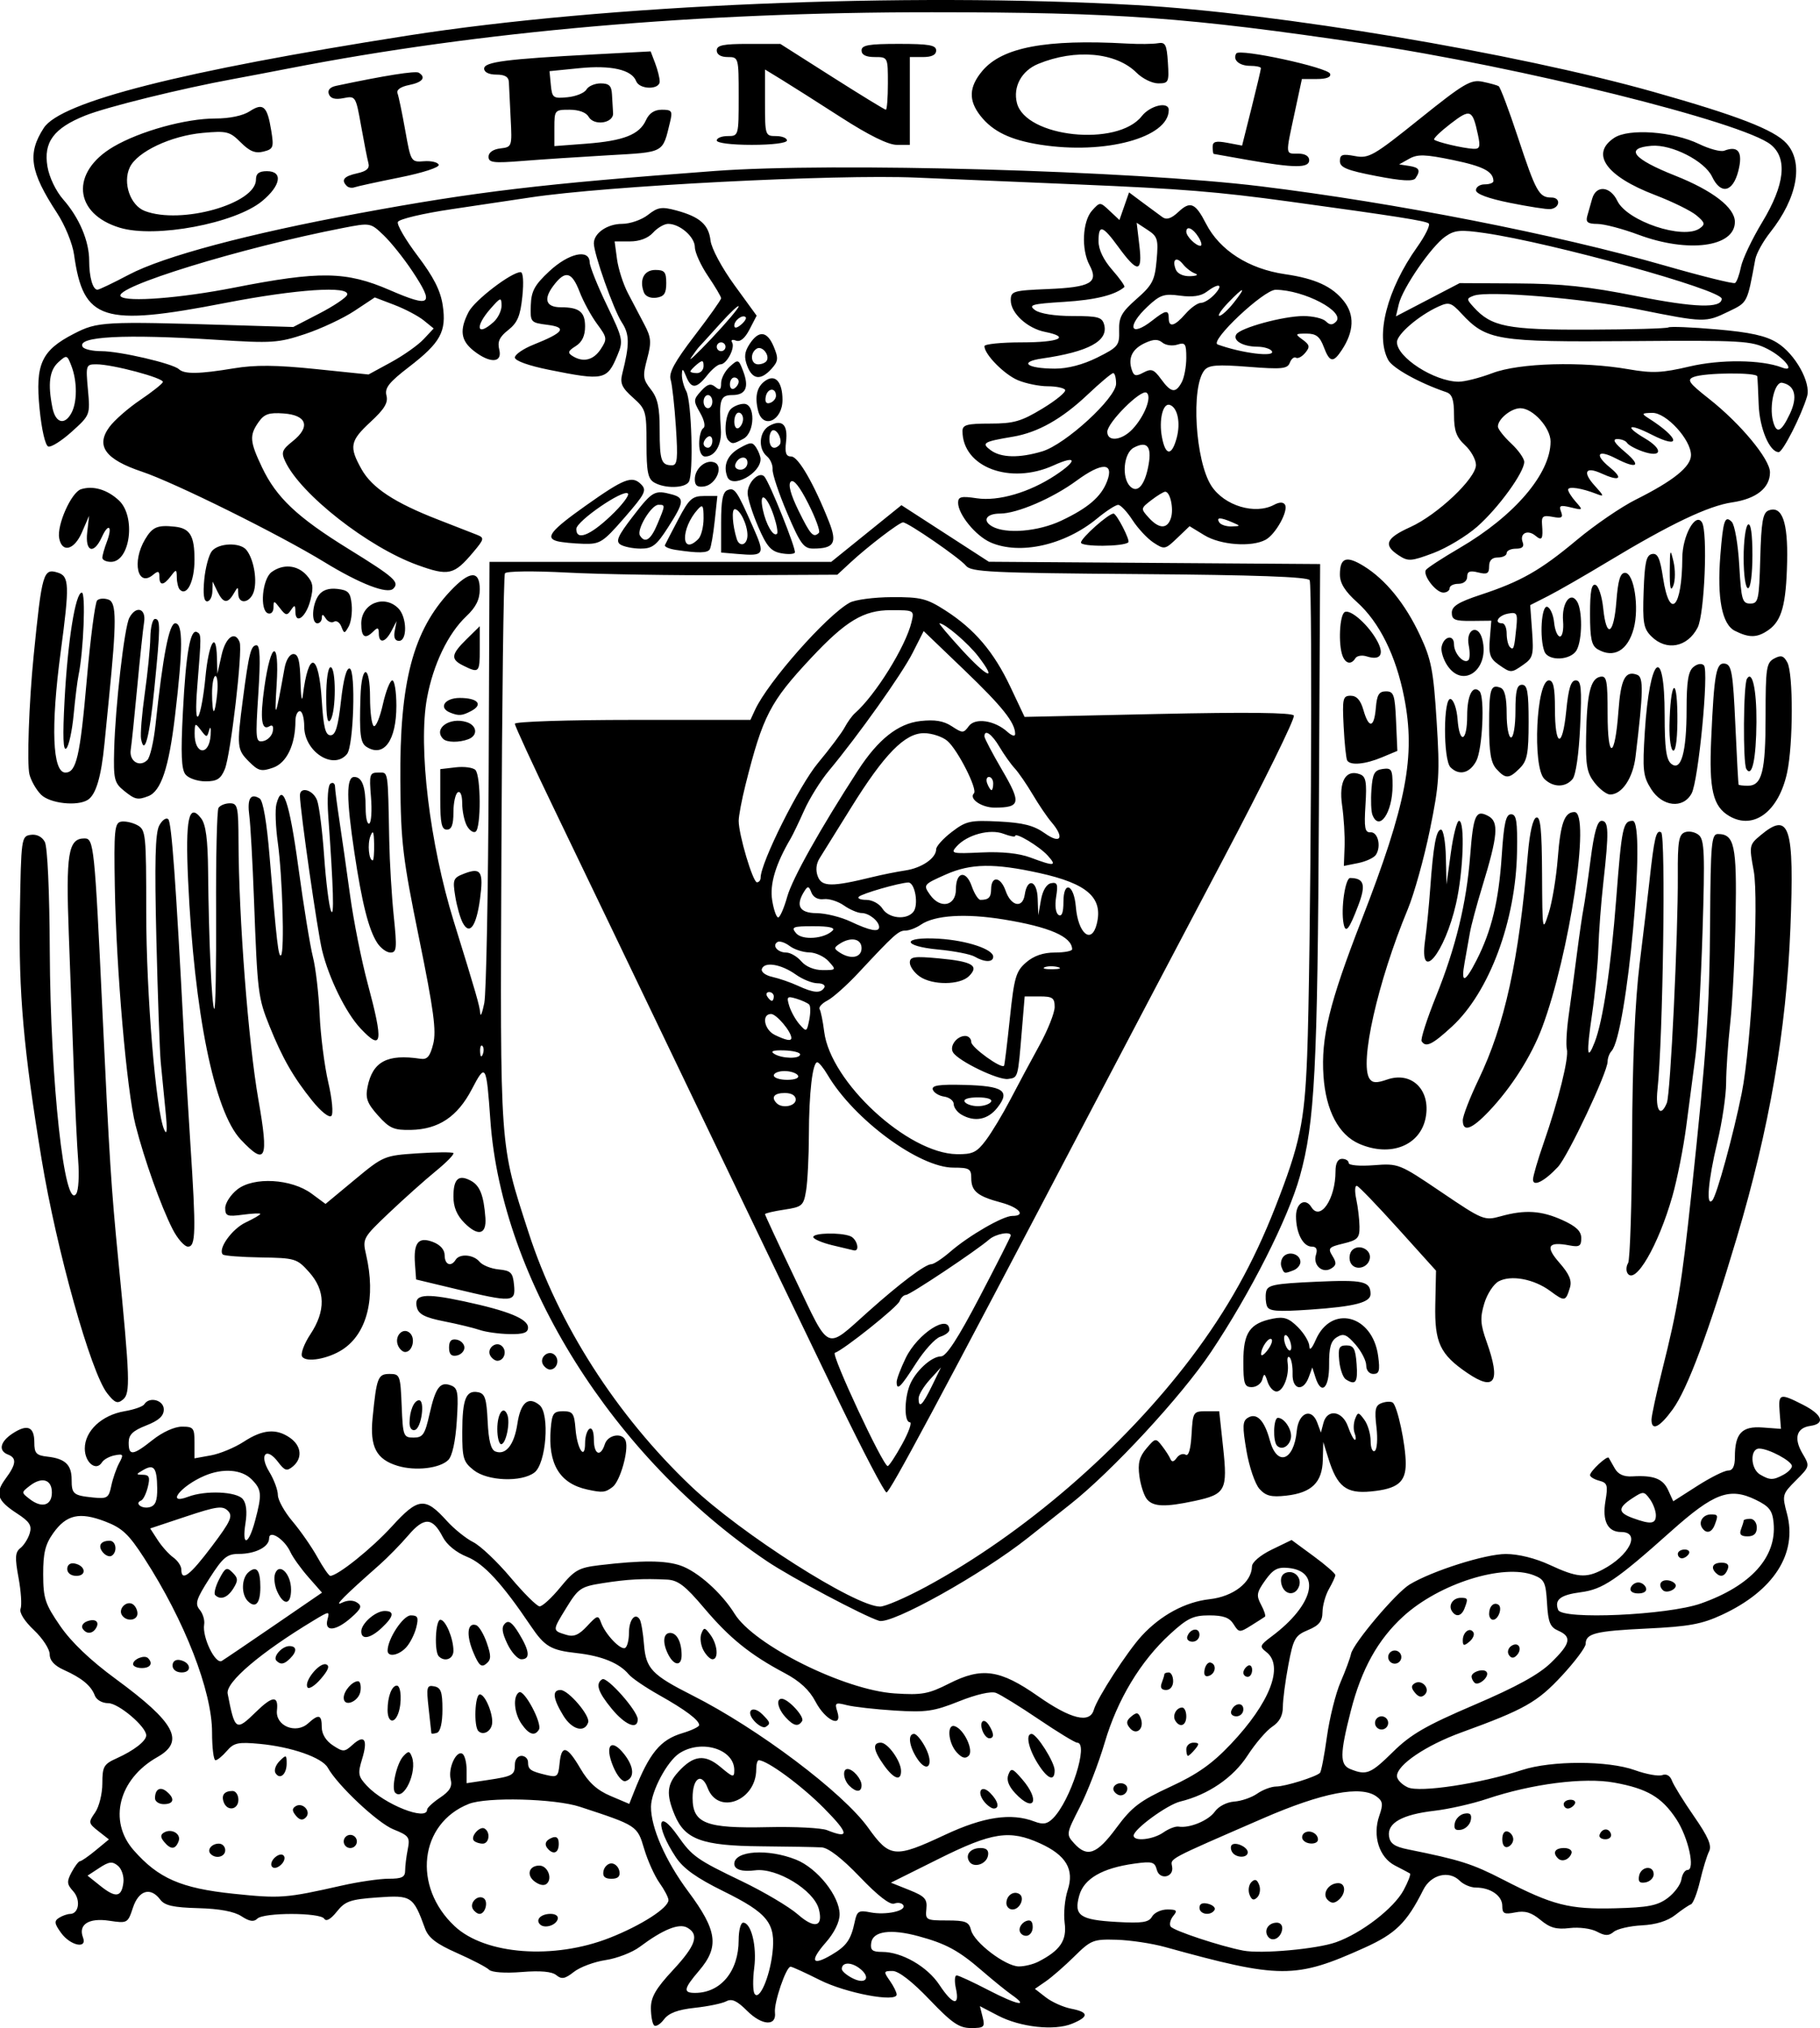 <?xml version="1.0" encoding="UTF-8" standalone="no"?>
<!-- Created with Inkscape (http://www.inkscape.org/) -->

<svg
   xmlns:dc="http://purl.org/dc/elements/1.1/"
   xmlns:cc="http://creativecommons.org/ns#"
   xmlns:rdf="http://www.w3.org/1999/02/22-rdf-syntax-ns#"
   xmlns:svg="http://www.w3.org/2000/svg"
   xmlns="http://www.w3.org/2000/svg"
   xmlns:sodipodi="http://sodipodi.sourceforge.net/DTD/sodipodi-0.dtd"
   xmlns:inkscape="http://www.inkscape.org/namespaces/inkscape"
   id="svg2366"
   sodipodi:version="0.32"
   inkscape:version="0.92.2 2405546, 2018-03-11"
   width="414.72"
   height="461.998"
   version="1.0"
   sodipodi:docname="fciencias.svg"
   inkscape:output_extension="org.inkscape.output.svg.inkscape">
  <defs
     id="defs2369" />
  <sodipodi:namedview
     inkscape:window-height="871"
     inkscape:window-width="1600"
     inkscape:pageshadow="2"
     inkscape:pageopacity="0.0"
     guidetolerance="10.0"
     gridtolerance="10.0"
     objecttolerance="10.0"
     borderopacity="1.0"
     bordercolor="#666666"
     pagecolor="#ffffff"
     id="base"
     inkscape:zoom="0.5"
     inkscape:cx="89.652103"
     inkscape:cy="328.12323"
     inkscape:window-x="1920"
     inkscape:window-y="0"
     inkscape:current-layer="svg2366"
     showgrid="false"
     fit-margin-left="-0.2"
     fit-margin-top="0"
     fit-margin-right="0"
     fit-margin-bottom="0"
     inkscape:window-maximized="1" />
  <path
     style="fill:#000000"
     d="m 149.033,461.377 c -0.391,-0.391 -0.712,-2.164 -0.712,-3.939 0,-2.488 1.141,-4.454 4.982,-8.583 5.269,-5.663 6.111,-8.145 3.298,-9.718 -1.891,-1.058 -5.527,0.413 -10.848,4.392 -1.687,1.261 -5.18,2.61 -7.762,2.997 -2.582,0.387 -5.828,1.596 -7.214,2.686 -2.039,1.604 -2.802,1.747 -4.004,0.749 -0.996,-0.826 -3.596,-1.063 -7.891,-0.718 -3.772,0.303 -6.828,0.091 -7.434,-0.514 -0.566,-0.566 -3.85,-2.277 -7.298,-3.804 -4.729,-2.093 -6.523,-3.469 -7.3,-5.6 -2.69,-7.377 -3.073,-7.626 -10.832,-7.071 -6.22,0.445 -7.364,0.845 -9.271,3.235 -1.382,1.733 -2.425,2.324 -2.86,1.619 -0.891,-1.442 -13.82,-1.455 -15.26,-0.015 -0.791,0.791 -1.788,0.638 -3.607,-0.554 -1.661,-1.089 -5.003,-1.713 -9.857,-1.843 -5.672,-0.152 -7.641,-0.594 -8.65,-1.946 -2.203,-2.951 -4.907,-2.149 -6.225,1.847 -1.168,3.539 -1.256,3.587 -5.423,2.962 -4.642,-0.696 -7.085,0.869 -5.955,3.814 1.032,2.688 -2.848,1.896 -4.97,-1.015 -1.554,-2.132 -1.641,-2.731 -0.5,-3.453 0.759,-0.481 1.894,-0.881 2.523,-0.889 2.024,-0.027 2.469,-3.235 0.717,-5.17 -1.458,-1.611 -1.506,-2.204 -0.355,-4.355 0.733,-1.37 1.594,-2.493 1.914,-2.495 0.32,-0.003 1.931,-1.12 3.581,-2.483 l 3,-2.478 -2.4,-1.884 c -2.288,-1.797 -2.323,-1.994 -0.75,-4.24 0.907,-1.295 1.65,-4.274 1.65,-6.619 0,-3.845 0.32,-4.408 3.25,-5.724 3.937,-1.769 6.75,-3.952 6.75,-5.237 0,-1.984 -6.308,-7.33 -8.65,-7.33 -1.381,0 -2.694,-0.748 -3.069,-1.75 -0.84,-2.238 -2.947,-3.982 -7.031,-5.817 -2.184,-0.981 -3.25,-2.155 -3.25,-3.579 0,-1.165 -1.619,-3.645 -3.597,-5.511 -2.168,-2.045 -3.373,-3.977 -3.033,-4.864 0.31,-0.809 0.099,-3.988 -0.47,-7.066 -0.852,-4.609 -0.776,-5.799 0.432,-6.755 0.807,-0.638 1.761,-2.152 2.121,-3.365 0.526,-1.773 -0.038,-2.656 -2.877,-4.5 -4.585,-2.979 -5.112,-4.577 -2.619,-7.949 2.431,-3.288 2.571,-4.705 0.544,-5.483 -2.261,-0.868 -1.806,-2.931 1.061,-4.81 3.358,-2.2 4.939,-1.549 4.939,2.036 0,2.494 0.431,2.961 3,3.251 4.03,0.455 5.5,1.851 5.5,5.225 0,3.31 0.384,3.626 4.958,4.088 3.146,0.318 3.514,0.078 4.076,-2.651 0.34,-1.65 1.149,-3.987 1.797,-5.194 1.063,-1.978 0.965,-2.152 -1.003,-1.773 -1.2,0.231 -2.507,0.946 -2.904,1.589 -1.332,2.155 -3.924,0.081 -3.924,-3.139 0,-3.993 3.864,-7.616 9.057,-8.493 2.163,-0.365 4.186,-1.075 4.496,-1.577 1.139,-1.842 4.446,-0.974 4.446,1.167 0,1.499 -1.119,2.52 -4,3.652 -3.085,1.212 -4,2.108 -4,3.92 0,3.076 0.951,2.963 5.5,-0.652 2.209,-1.755 4.963,-3 6.638,-3 2.622,0 2.862,0.304 2.862,3.611 v 3.611 l 3.75,-0.679 c 2.062,-0.373 5.428,-1.773 7.479,-3.111 4.313,-2.814 7.414,-3.072 10.549,-0.876 2.607,1.826 2.879,4.654 0.628,6.522 -1.359,1.128 -1.855,0.977 -3.363,-1.021 -2.692,-3.568 -4.394,-1.68 -2.01,2.229 1.078,1.768 1.961,4.145 1.963,5.284 0.002,1.139 1.5,3.838 3.329,6 1.829,2.162 4.387,5.843 5.684,8.18 1.298,2.337 2.614,4.248 2.925,4.246 1.7,-0.013 9.473,-6.248 14.052,-11.273 6.008,-6.593 7.545,-6.746 12.514,-1.246 1.65,1.826 4.35,3.999 6,4.828 1.65,0.829 5.475,4.449 8.5,8.044 3.025,3.595 6.008,6.563 6.63,6.594 0.621,0.032 2.753,-1.924 4.737,-4.345 3.212,-3.92 4.184,-4.471 8.87,-5.027 9.708,-1.152 15.007,-1.129 18.522,0.08 3.892,1.338 9.359,6.215 12.322,10.992 4.436,7.151 25.013,17.383 36.468,18.133 6.218,0.407 7.684,0.14 12.433,-2.266 7.435,-3.768 11.556,-3.177 20.24,2.902 7.485,5.239 11.795,6.287 12.707,3.089 0.768,-2.693 7.648,-13.31 10.928,-16.863 4.34,-4.703 9.918,-7.707 15.46,-8.326 5.397,-0.603 9.568,-3.833 9.647,-7.471 0.021,-0.96 1.933,-2.579 4.533,-3.838 l 4.497,-2.177 5.003,3.673 c 2.752,2.02 4.987,3.972 4.968,4.338 -0.019,0.366 -0.679,1.79 -1.465,3.165 -0.786,1.375 -1.445,3.731 -1.465,5.237 -0.028,2.126 -0.76,3.04 -3.285,4.096 -2.97,1.242 -3.358,1.931 -4.5,7.987 -0.688,3.645 -1.25,7.938 -1.25,9.539 0,1.97 -0.776,3.42 -2.402,4.485 -1.321,0.866 -3.864,3.831 -5.652,6.59 -3.259,5.03 -8.953,8.921 -15.316,10.467 -2.984,0.725 -10.63,6.312 -10.63,7.767 0,1.395 4.418,0.929 6.764,-0.714 1.215,-0.851 2.777,-1.453 3.473,-1.337 2.495,0.414 6.838,-1.383 8.265,-3.421 0.828,-1.182 2.727,-2.165 4.409,-2.281 1.625,-0.112 3.985,-0.926 5.244,-1.809 1.26,-0.882 3.203,-1.611 4.318,-1.619 2.065,-0.015 9.079,-2.203 9.994,-3.118 0.277,-0.277 0.988,-3.988 1.58,-8.246 0.592,-4.259 1.99,-9.853 3.105,-12.432 1.115,-2.579 2.184,-5.462 2.375,-6.406 0.484,-2.397 10.246,-13.954 13.383,-15.843 5.149,-3.101 17.278,-6.939 21.898,-6.93 2.884,0.006 6.754,0.969 10.042,2.5 6.142,2.859 8.185,3.045 11.95,1.085 6.193,-3.222 8.858,-8.595 4.264,-8.595 -3.05,0 -4.321,-2.514 -3.558,-7.033 0.613,-3.627 0.45,-4.166 -1.406,-4.651 -1.155,-0.302 -2.099,-0.877 -2.099,-1.277 0,-0.891 3.915,-4.523 4.256,-3.949 0.134,0.226 0.751,1.311 1.371,2.411 0.766,1.359 2.047,1.944 4,1.826 4.864,-0.295 6.983,0.522 8.181,3.151 l 1.15,2.525 5.473,-3.501 c 3.01,-1.926 6.17,-3.501 7.021,-3.501 1.061,0 1.548,-0.965 1.548,-3.066 0,-5.404 1.584,-7.095 6.317,-6.744 l 4.183,0.31 -0.293,-3.75 c -0.339,-4.337 0.002,-4.448 5.332,-1.73 4.432,2.26 5.137,4.314 1.65,4.808 -3.156,0.447 -3.826,2.824 -1.775,6.297 1.698,2.875 1.685,2.93 -1.498,6.113 -3.121,3.121 -3.179,3.334 -2.047,7.566 2.434,9.101 -3.022,17.594 -14.813,23.06 -4.597,2.131 -7.544,2.671 -17.057,3.124 -11.805,0.562 -14,1.113 -14,3.515 0,0.761 -2.435,4.014 -5.411,7.228 -5.59,6.038 -8.562,7.715 -22.908,12.928 -8.078,2.936 -14.681,7.404 -14.681,9.936 0,0.797 1.115,1.957 2.479,2.578 2.728,1.243 16.494,-0.846 26.021,-3.949 6.711,-2.185 19.616,-2.169 25.723,0.032 2.598,0.936 5.406,1.44 6.242,1.12 0.931,-0.357 1.782,0.135 2.2,1.271 0.375,1.02 2.631,4.668 5.014,8.108 3.257,4.701 4.112,6.688 3.445,8 -0.488,0.96 -1.417,3.996 -2.063,6.746 -0.646,2.75 -1.577,5.142 -2.068,5.317 -0.491,0.174 -2.101,1.267 -3.578,2.429 -1.746,1.374 -4.407,2.199 -7.611,2.361 -2.709,0.137 -5.589,0.799 -6.399,1.472 -1.163,0.966 -1.973,0.955 -3.848,-0.048 -1.311,-0.702 -4.095,-1.062 -6.216,-0.804 -2.992,0.364 -4.458,-0.044 -6.629,-1.847 -2.085,-1.731 -3.535,-2.165 -5.75,-1.722 -2.527,0.505 -2.962,0.285 -2.962,-1.497 0,-2.299 -2.686,-4.16 -6.006,-4.16 -1.175,0 -2.837,-0.699 -3.691,-1.554 -2.437,-2.437 -6.561,-1.416 -8.299,2.055 -3.762,7.509 -6.286,9.998 -13.396,13.205 -15.776,7.117 -19.201,7.104 -45.472,-0.168 -2.95,-0.817 -7.9,-1.559 -11,-1.651 -5.315,-0.156 -5.864,0.059 -9.636,3.784 -2.2,2.172 -5.125,4.727 -6.5,5.677 l -2.5,1.727 2.5,1.941 c 1.375,1.067 3.962,2.225 5.75,2.574 4.051,0.789 4.122,1.807 0.238,3.415 -4.022,1.666 -11.795,0.819 -16.898,-1.841 l -4.125,-2.15 0.626,2.493 c 0.571,2.276 0.342,2.493 -2.642,2.493 -2.717,0 -4.315,-1.095 -9.486,-6.5 -3.931,-4.11 -7.02,-6.5 -8.398,-6.5 -2.052,0 -2.089,0.13 -0.623,2.223 0.856,1.222 1.557,2.635 1.557,3.139 0,1.87 -11.561,-0.308 -17.5,-3.297 -3.3,-1.661 -6.3,-3.03 -6.667,-3.042 -1.014,-0.034 -3.83,8.209 -3.565,10.439 0.378,3.188 -2.975,2.985 -6.344,-0.384 -2.3,-2.3 -3.491,-2.845 -4.747,-2.174 -0.922,0.493 -4.147,1.162 -7.165,1.487 -3.898,0.42 -5.938,1.186 -7.038,2.645 -0.852,1.13 -1.87,1.734 -2.261,1.343 z m 81.453,-6.975 c -1.218,-0.853 -4.263,-3.324 -6.767,-5.491 -5.287,-4.576 -8.158,-6.13 -14.479,-7.839 -6.301,-1.703 -10.339,-1.134 -10.716,1.51 -0.241,1.686 0.237,2.083 2.5,2.084 4.476,8e-4 10.27,3.333 13.02,7.489 3.053,4.613 4.686,4.978 3.778,0.844 -0.362,-1.65 -0.286,-2.991 0.171,-2.98 0.456,0.011 3.754,1.538 7.329,3.394 6.496,3.371 9.345,3.917 5.165,0.989 z m -54.478,-9.409 c 0.812,-6.858 -0.984,-9.132 -11.193,-14.169 -6.149,-3.034 -9.107,-5.154 -10.834,-7.762 -4.701,-7.103 -4.251,-11.56 0.485,-4.812 3.257,4.64 4.302,5.38 14.549,10.299 5.057,2.428 10.831,5.851 12.832,7.608 3.786,3.324 5.797,2.797 4.741,-1.241 -1.132,-4.33 -9.591,-9.476 -14.528,-8.839 -2.95,0.381 -4.739,-0.175 -4.739,-1.47 0,-3.009 7.654,-3.53 14.082,-0.958 4.849,1.94 9.918,8.311 9.918,12.466 0,1.729 -1.209,4.192 -3.133,6.384 -3.722,4.239 -3.197,5.464 1.23,2.871 3.487,-2.043 4.488,-3.462 5.355,-7.592 0.505,-2.404 0.917,-2.654 3.523,-2.132 3.538,0.708 8.337,-0.331 7.533,-1.631 -0.315,-0.51 -1.24,-0.671 -2.056,-0.358 -0.956,0.367 -3.732,-1.782 -7.809,-6.044 -4.076,-4.26 -7.183,-6.665 -8.735,-6.761 -1.325,-0.082 -7.584,-0.194 -13.909,-0.25 -13.32,-0.118 -17.244,-1.548 -19.579,-7.136 -1.972,-4.72 -1.784,-6.955 0.829,-9.829 3.469,-3.816 6.041,-4.104 9.636,-1.079 2.842,2.391 3.114,2.451 3.114,0.686 0,-4.803 -7.525,-7.096 -12.529,-3.817 -2.785,1.825 -6.412,8.653 -6.449,12.141 -0.05,4.719 3.312,12.38 8.478,19.319 6.638,8.916 7.139,12.6 2.459,18.075 -3.497,4.091 -3.668,5.038 -0.91,5.038 5.87,0 9.95,-4.94 9.95,-12.047 0,-2.174 0.461,-3.953 1.025,-3.953 1.836,0 3.157,5.391 2.52,10.283 -0.342,2.631 -0.314,5.282 0.064,5.893 1.06,1.716 3.416,-3.587 4.079,-9.182 z m 19.741,3.33 c -1.928,-1.41 -3.928,-1.293 -3.928,0.23 0,0.488 1.125,1.45 2.5,2.137 3.102,1.551 4.23,-0.319 1.428,-2.367 z m 40.888,-1.449 c 4.966,-2.557 6.5,-4.831 5.963,-8.834 -0.281,-2.094 0.032,-5.453 0.695,-7.463 1.552,-4.703 -0.368,-7.946 -6.302,-10.64 -6.929,-3.146 -10.917,-2.537 -23.077,3.521 l -10.905,5.433 4.175,1.67 c 3.57,1.428 4.135,2.052 3.905,4.304 -0.259,2.526 -0.068,2.634 4.681,2.634 4.271,0 5.026,0.303 5.5,2.205 0.7,2.808 7.827,8.231 10.865,8.267 1.274,0.015 3.299,-0.478 4.5,-1.097 z m -4.316,-7.268 c 0,-0.766 0.675,-1.652 1.5,-1.969 1.02,-0.392 1.5,0.054 1.5,1.393 0,1.083 -0.675,1.969 -1.5,1.969 -0.825,0 -1.5,-0.627 -1.5,-1.393 z m -3,-6.048 c 0,-1.743 1.64,-2.9 2.956,-2.086 1.331,0.823 0.132,3.527 -1.563,3.527 -0.766,0 -1.393,-0.648 -1.393,-1.441 z m -8.466,-9.504 c -0.965,-1.562 0.305,-3.055 2.598,-3.055 1.375,0 1.908,0.552 1.679,1.739 -0.384,1.993 -3.304,2.892 -4.278,1.317 z m -81.924,17.405 c 7.193,-2.835 13.39,-6.818 13.39,-8.606 0,-0.575 -0.92,-2.336 -2.044,-3.915 -1.124,-1.579 -2.698,-5.074 -3.498,-7.768 -1.564,-5.268 -1.605,-5.294 -14.641,-9.567 -5.726,-1.877 -21.217,-2.276 -25.315,-0.653 -11.262,4.462 -12.912,18.815 -3.204,27.874 6.951,6.486 22.581,7.652 35.312,2.634 z m -15.882,-3.065 c -1.089,-1.089 0.227,-2.395 2.414,-2.395 1.175,0 1.85,0.525 1.608,1.25 -0.475,1.428 -3.016,2.151 -4.022,1.145 z m -15.282,-3.482 c -0.858,-1.388 1.044,-3.346 2.423,-2.494 1.148,0.71 0.413,3.581 -0.917,3.581 -0.459,0 -1.136,-0.489 -1.506,-1.087 z m 14.097,-6.257 c -1.989,-1.455 -1.359,-3.655 1.047,-3.655 1.818,0 3.013,2.797 1.739,4.071 -0.582,0.582 -1.636,0.425 -2.786,-0.416 z m 15.647,-2.405 c 0.185,-0.963 1,-1.75 1.81,-1.75 0.81,0 1.624,0.787 1.81,1.75 0.236,1.228 -0.303,1.75 -1.81,1.75 -1.506,0 -2.046,-0.522 -1.81,-1.75 z m -12.524,-4.917 c -1.08,-1.08 -0.771,-2.079 0.833,-2.695 1.02,-0.392 1.5,0.054 1.5,1.393 0,1.965 -1.072,2.563 -2.333,1.302 z m -16.991,-1.991 c -0.904,-0.904 1.337,-3.453 2.438,-2.772 1.379,0.852 1.043,3.43 -0.447,3.43 -0.733,0 -1.629,-0.296 -1.991,-0.658 z m 196.422,23.124 c 5.806,-2.049 13.196,-7.738 15.425,-11.876 1.04,-1.931 1.685,-3.641 1.435,-3.8 -0.251,-0.159 -1.778,-0.966 -3.393,-1.793 -3.622,-1.853 -5.181,-6.785 -3.589,-11.351 0.914,-2.621 0.811,-3.33 -0.633,-4.386 -3.54,-2.588 -12.348,-0.894 -25.841,4.971 -22.1,9.607 -21.083,9.065 -20.732,11.038 0.433,2.43 -2.862,3.085 -3.488,0.693 -0.475,-1.815 -1.057,-1.974 -5.157,-1.405 -7.27,1.009 -11.442,3.422 -12.512,7.236 -1.288,4.59 0.096,5.569 8.551,6.046 5.811,0.328 7.291,0.104 8.031,-1.218 0.499,-0.891 2.065,-1.621 3.48,-1.621 2.139,0 2.369,0.245 1.364,1.456 -0.665,0.801 -0.941,1.89 -0.613,2.42 0.573,0.927 11.418,4.522 16.577,5.495 4.138,0.78 16.701,-0.354 21.097,-1.905 z m -15.564,-1.413 c -0.879,-1.423 0.242,-3.053 2.1,-3.053 0.876,0 1.378,0.703 1.191,1.667 -0.39,2.008 -2.386,2.849 -3.291,1.386 z m -15.533,-6.459 c 0,-0.911 0.7,-1.223 1.989,-0.886 1.094,0.286 1.742,0.919 1.441,1.406 -0.873,1.413 -3.43,1.025 -3.43,-0.52 z m 29.2,-1.794 c -1.359,-1.359 0.198,-3.8 2.422,-3.8 1.754,0 1.787,2.415 0.054,3.854 -0.965,0.801 -1.636,0.787 -2.476,-0.054 z m -17.8,-1.2 c -0.366,-0.954 -0.171,-2.229 0.434,-2.834 0.8,-0.8 1.282,-0.627 1.766,0.634 0.366,0.954 0.171,2.229 -0.434,2.834 -0.8,0.8 -1.282,0.627 -1.766,-0.634 z m -3.941,-9.667 c -0.363,-0.587 -0.408,-1.317 -0.102,-1.624 0.823,-0.823 3.643,0.462 3.643,1.659 0,1.357 -2.697,1.33 -3.541,-0.035 z m 16.084,-2.864 c -0.316,-0.512 -0.118,-1.214 0.441,-1.559 1.193,-0.738 3.016,0.199 3.016,1.549 0,1.217 -2.707,1.225 -3.457,0.01 z m 83.136,13.331 c 1.552,-1.155 2.965,-3.068 3.14,-4.25 0.176,-1.182 0.798,-2.15 1.382,-2.15 1.837,0 0.19,-7.452 -2.569,-11.621 -3.296,-4.98 -6.615,-6.926 -14.136,-8.285 -6.884,-1.245 -18.782,0.279 -28.996,3.712 -3.3,1.109 -8.7,2.33 -12,2.712 -7.313,0.847 -10.741,2.775 -10.311,5.796 0.237,1.662 1.271,2.38 4.311,2.994 11.937,2.408 14.651,3.271 21.724,6.912 11.324,5.83 15.002,6.77 25.455,6.51 7.533,-0.188 9.685,-0.606 12,-2.329 z m -6.506,-5.059 c 0.421,-2.188 3.327,-2.498 3.327,-0.355 0,0.817 -0.828,1.646 -1.841,1.841 -1.336,0.257 -1.744,-0.15 -1.486,-1.486 z m -18.485,-3.987 c -1.304,-1.304 -0.681,-2.354 1.396,-2.354 1.164,0 1.909,0.524 1.688,1.188 -0.487,1.461 -2.157,2.093 -3.083,1.167 z m -12.688,-4.354 c 0,-1.289 0.506,-1.998 1.25,-1.75 0.688,0.229 1.25,1.017 1.25,1.75 0,0.733 -0.562,1.521 -1.25,1.75 -0.744,0.248 -1.25,-0.461 -1.25,-1.75 z m 22.167,-1 c 0.503,-1.51 2.111,-1.666 2.583,-0.25 0.229,0.688 -0.333,1.25 -1.25,1.25 -0.917,0 -1.517,-0.45 -1.333,-1 z m -32.996,-2.648 c 0.194,-1.006 1.175,-1.988 2.182,-2.182 1.321,-0.254 1.731,0.156 1.477,1.477 -0.194,1.006 -1.175,1.988 -2.182,2.182 -1.321,0.254 -1.731,-0.156 -1.477,-1.477 z m 24.829,-4.352 c 0,-0.55 0.702,-1 1.559,-1 0.857,0 1.281,0.45 0.941,1 -0.34,0.55 -1.041,1 -1.559,1 -0.518,0 -0.941,-0.45 -0.941,-1 z m -278.5,18.565 c 3.85,-0.87 8.688,-1.578 10.75,-1.573 3.003,0.007 3.75,-0.365 3.75,-1.867 0,-1.031 0.268,-3.215 0.596,-4.853 0.545,-2.725 0.268,-3.109 -3.254,-4.519 -3.596,-1.439 -12.712,-9.996 -14.976,-14.058 -1.284,-2.304 -8.266,-4.746 -15.514,-5.425 -4.903,-0.459 -5.89,-0.248 -7.472,1.6 -1.003,1.171 -2.174,2.13 -2.601,2.13 -0.428,0 -0.778,-2.855 -0.778,-6.343 0,-9.409 -6.249,-25.463 -15.446,-39.68 -3.569,-5.517 -5.032,-6.888 -8.951,-8.385 -5.8,-2.215 -8.791,-1.54 -11.787,2.66 -1.826,2.56 -2.313,4.55 -2.299,9.402 0.016,5.495 0.432,6.755 3.885,11.769 2.541,3.69 6.871,7.82 12.628,12.045 13.61,9.989 15.866,14.222 9.499,17.819 -8.823,4.984 -11.252,14.543 -5.392,21.216 5.625,6.407 10.803,8.666 22.706,9.908 10.737,1.12 11.922,1.031 24.657,-1.846 z m -15.9,-4.403 c -0.318,-0.514 0.052,-1.458 0.822,-2.097 0.828,-0.687 1.636,-0.78 1.978,-0.227 0.318,0.514 -0.052,1.458 -0.822,2.097 -0.828,0.687 -1.636,0.78 -1.978,0.227 z m -13.906,-2.801 c -0.933,-0.933 0.195,-2.361 1.865,-2.361 0.793,0 1.441,0.675 1.441,1.5 0,1.506 -2.111,2.056 -3.306,0.861 z m -10.62,-2.771 c -0.84,-1.012 -0.861,-1.603 -0.075,-2.089 1.736,-1.073 4.03,0.26 3.377,1.962 -0.734,1.914 -1.786,1.954 -3.302,0.127 z m 40.926,-0.089 c 0,-0.825 0.675,-1.5 1.5,-1.5 0.825,0 1.5,0.675 1.5,1.5 0,0.825 -0.675,1.5 -1.5,1.5 -0.825,0 -1.5,-0.675 -1.5,-1.5 z m -10.891,-5.869 c -0.892,-1.074 -0.91,-1.636 -0.07,-2.155 1.631,-1.008 3.654,1.231 2.319,2.566 -0.723,0.723 -1.412,0.597 -2.249,-0.411 z m -16.433,-3.034 c -0.628,-1.635 0.11,-2.598 1.991,-2.598 0.733,0 1.333,0.9 1.333,2 0,2.274 -2.508,2.725 -3.324,0.598 z m -15.676,-0.931 c 0,-2.075 1.184,-2.759 2.658,-1.536 1.938,1.609 1.649,2.869 -0.658,2.869 -1.1,0 -2,-0.6 -2,-1.333 z m 27.451,-5.746 c -0.378,-0.612 0.041,-1.841 0.931,-2.731 1.491,-1.491 1.618,-1.449 1.618,0.537 0,2.494 -1.543,3.822 -2.549,2.194 z M 39.321,379.425 c 0,-0.931 0.68,-1.441 1.667,-1.25 2.509,0.487 2.853,2.823 0.416,2.823 -1.228,0 -2.083,-0.646 -2.083,-1.573 z m -9,-0.32 c 0,-1.124 2.601,-2.173 3.402,-1.371 1.204,1.204 0.547,2.264 -1.402,2.264 -1.1,0 -2,-0.402 -2,-0.893 z m -11.504,-8.114 c -0.342,-0.554 0.101,-1.284 0.984,-1.624 1.915,-0.735 2.982,0.075 2.061,1.564 -0.83,1.344 -2.235,1.371 -3.045,0.059 z m 8.951,-3.08 c -0.873,-1.412 1.055,-3.339 2.467,-2.467 0.598,0.37 1.087,1.32 1.087,2.113 0,1.684 -2.574,1.94 -3.554,0.354 z M 15.321,357.425 c 0,-0.931 0.68,-1.441 1.667,-1.25 2.509,0.487 2.853,2.823 0.416,2.823 -1.228,0 -2.083,-0.646 -2.083,-1.573 z m 8.122,-3.78 c -1.216,-1.465 -0.526,-2.647 1.545,-2.647 1.49,0 1.825,2.578 0.447,3.43 -0.488,0.301 -1.384,-0.051 -1.991,-0.783 z m 4.679,75.19 c 0.165,-1.38 -0.395,-3.086 -1.245,-3.791 -1.274,-1.057 -2.019,-0.973 -4.237,0.481 l -2.692,1.764 2.937,2.349 c 3.492,2.793 4.831,2.588 5.237,-0.803 z M 215.321,417.998 c 8.825,-4.131 15.078,-5.062 20.401,-3.038 1.958,0.745 2.912,0.582 4.212,-0.719 4.009,-4.009 8.24,-17.244 5.513,-17.244 -0.481,0 -4.418,-2.397 -8.75,-5.326 -4.332,-2.93 -8.721,-5.637 -9.754,-6.018 -1.131,-0.416 -4.476,0.348 -8.411,1.922 -5.731,2.293 -7.526,2.551 -14.622,2.107 -4.449,-0.279 -9.377,-0.834 -10.951,-1.234 -2.626,-0.667 -2.803,-0.544 -2.153,1.502 1.221,3.848 -2.722,2.017 -4.984,-2.314 -1.372,-2.627 -3.577,-4.669 -7.008,-6.487 -7.859,-4.165 -12.568,-7.964 -18.355,-14.81 -4.342,-5.136 -5.958,-6.371 -8.5,-6.494 -5.479,-0.265 -8.991,-0.071 -14.556,0.802 -5.069,0.795 -5.607,1.159 -8.366,5.651 -3.216,5.237 -3.217,5.143 0.022,6.139 1.686,0.518 2.854,0.024 4.733,-2.003 2.305,-2.487 2.544,-2.549 3.16,-0.814 0.953,2.683 4.504,6.411 5.514,5.787 0.47,-0.291 0.855,-1.825 0.855,-3.41 0,-2.986 1.416,-4.754 2.458,-3.069 0.328,0.53 0.765,3.108 0.971,5.728 0.432,5.484 1.792,6.909 11.058,11.587 14.886,7.514 34.282,22.116 40.013,30.123 4.925,6.88 6.059,6.986 17.5,1.631 z m 9.028,-7.466 c -1.892,-2.28 -0.771,-4.134 1.267,-2.096 1.841,1.841 2.241,3.562 0.828,3.562 -0.483,0 -1.425,-0.66 -2.095,-1.466 z m 7.02,-1.983 c -1.536,-1.635 -2.068,-3.048 -1.601,-4.25 0.629,-1.618 0.946,-1.516 3.127,1.005 4.196,4.851 2.791,7.84 -1.526,3.245 z m -37.848,-1.751 c -1.356,-1.356 -1.614,-3.8 -0.4,-3.8 1.246,0 3.2,2.259 3.2,3.7 0,1.626 -1.23,1.67 -2.8,0.1 z m 7.868,-4.704 c -2.405,-3.378 -2.635,-5.096 -0.683,-5.096 1.606,0 4.615,4.215 4.615,6.465 0,2.394 -1.665,1.814 -3.932,-1.369 z m 35.013,-0.464 c -2.084,-3.372 -2.74,-6.638 -1.332,-6.625 1.186,0.011 5.25,6.439 5.25,8.305 0,2.683 -1.662,1.971 -3.918,-1.68 z m -27.433,-1.045 c -1.833,-2.798 -2.17,-5.587 -0.674,-5.587 0.536,0 1.699,1.402 2.585,3.115 2.06,3.984 0.447,6.07 -1.911,2.472 z m 9.028,-1.392 c -1.971,-2.178 -2.285,-6.563 -0.426,-5.948 2.104,0.696 4.372,5.531 3.162,6.741 -0.745,0.745 -1.556,0.51 -2.735,-0.793 z m 5.907,-4.838 c -0.837,-2.182 0.274,-3.196 1.456,-1.328 1.183,1.87 1.208,2.971 0.068,2.971 -0.491,0 -1.177,-0.739 -1.524,-1.643 z m -52.015,-2.281 c -2.11,-2.331 -0.381,-3.745 1.851,-1.513 1.822,1.822 1.898,2.124 0.714,2.855 -0.476,0.294 -1.631,-0.309 -2.565,-1.342 z m 7.086,-0.904 c -1.751,-1.935 -2.203,-4.171 -0.844,-4.171 1.474,0 5.244,4.101 4.652,5.06 -0.868,1.404 -1.965,1.148 -3.808,-0.888 z m -26.62,-14.106 c -1.453,-2.716 -1.287,-5.066 0.358,-5.066 1.529,0 2.607,2.101 2.607,5.082 0,2.475 -1.637,2.466 -2.965,-0.016 z m 7.923,-1.144 c -0.612,-1.143 -0.82,-2.83 -0.464,-3.75 0.586,-1.512 0.785,-1.486 2.077,0.269 1.627,2.211 1.906,5.559 0.464,5.559 -0.531,0 -1.465,-0.935 -2.077,-2.078 z m 94.109,40.487 c 3.521,-4.767 5.333,-6.147 12.282,-9.361 6.172,-2.854 9.517,-5.21 13.776,-9.703 8.941,-9.433 12.191,-17.825 8.125,-20.984 -1.626,-1.264 -1.538,-1.519 1.25,-3.606 9.543,-7.145 11.39,-14.793 3.757,-15.56 -2.447,-0.246 -3.478,0.307 -5.275,2.831 -1.955,2.746 -2.072,3.437 -0.939,5.554 0.712,1.33 1.106,2.554 0.876,2.722 -0.23,0.167 -1.648,1.074 -3.152,2.014 -2.622,1.64 -2.785,1.628 -3.991,-0.303 -0.941,-1.508 -2.331,-2.012 -5.539,-2.012 -3.643,0 -4.975,0.634 -8.923,4.25 -6.743,6.174 -12.007,14.905 -14.896,24.703 -1.386,4.701 -3.945,11.329 -5.686,14.729 -3.109,6.071 -3.132,6.218 -1.294,8.25 2.993,3.307 5.173,2.509 9.629,-3.523 z m -0.525,-8.34 c -0.74,-1.197 1.142,-2.382 2.474,-1.559 1.118,0.691 0.384,2.49 -1.016,2.49 -0.485,0 -1.141,-0.419 -1.457,-0.931 z m 16.457,-9.569 c 0,-0.825 0.73,-1.5 1.622,-1.5 1.329,0 1.397,0.271 0.378,1.5 -0.685,0.825 -1.415,1.5 -1.622,1.5 -0.208,0 -0.378,-0.675 -0.378,-1.5 z m -12.855,-4.825 c -0.908,-1.094 -0.834,-1.688 0.331,-2.655 1.224,-1.016 1.619,-0.936 2.145,0.435 0.897,2.338 -0.981,4.022 -2.476,2.22 z m 10.355,-1.675 c -0.729,-1.18 0.217,-3 1.559,-3 0.518,0 0.941,0.9 0.941,2 0,2.109 -1.455,2.691 -2.5,1 z m 12.729,-2.188 c 0.618,-1.854 2.771,-2.162 2.771,-0.396 0,0.871 -0.713,1.583 -1.583,1.583 -0.871,0 -1.405,-0.534 -1.188,-1.188 z m -15.836,-6.394 c 0.334,-0.87 0.607,-1.77 0.607,-2 0,-0.23 0.45,-0.418 1,-0.418 0.55,0 1,0.9 1,2 0,1.17 -0.667,2 -1.607,2 -1.055,0 -1.398,-0.544 -1,-1.582 z m 9.775,-3.053 c 0.198,-1.026 0.803,-1.753 1.346,-1.615 1.453,0.368 1.199,2.512 -0.359,3.032 -0.876,0.292 -1.22,-0.202 -0.986,-1.417 z m 8.832,0.694 c 0,-0.518 0.45,-1.219 1,-1.559 0.55,-0.34 1,0.084 1,0.941 0,0.857 -0.45,1.559 -1,1.559 -0.55,0 -1,-0.423 -1,-0.941 z m -12.771,-8.247 c 0.618,-1.854 2.771,-2.162 2.771,-0.396 0,0.871 -0.713,1.583 -1.583,1.583 -0.871,0 -1.405,-0.534 -1.188,-1.188 z m 21.465,-11.874 c -0.338,-1.291 0.018,-2.275 0.951,-2.633 1.956,-0.751 3.782,1.14 3.019,3.127 -0.861,2.243 -3.335,1.935 -3.97,-0.494 z M 187.79,411.955 c -5.099,-5.163 -12.976,-10.956 -14.897,-10.956 -0.315,0 -0.572,0.93 -0.572,2.066 0,7.163 -8.689,10.514 -11.063,4.267 -1.389,-3.653 -3.437,-2.32 -3.437,2.237 0,5.829 3.006,6.998 17.151,6.676 6.133,-0.14 12.208,0.169 13.5,0.687 5.187,2.078 5.01,0.788 -0.682,-4.976 z m -90.466,0.294 c 0.002,-0.412 1.334,-1.642 2.961,-2.732 2.22,-1.488 2.822,-2.524 2.412,-4.157 -0.634,-2.525 1.278,-6.693 2.674,-5.83 0.522,0.323 0.95,1.962 0.95,3.642 v 3.055 l 4.75,-0.711 c 5.799,-0.868 6.25,-1.126 6.25,-3.575 0,-1.068 0.675,-1.941 1.5,-1.941 0.825,0 1.5,0.648 1.5,1.441 0,1.676 0.541,2.054 4.186,2.924 2.458,0.587 2.713,0.364 3,-2.612 0.424,-4.4 1.691,-4.092 4.761,1.156 1.851,3.164 3.785,4.922 6.85,6.223 l 4.271,1.814 1.079,-2.723 c 3.522,-8.888 5.986,-11.883 11.016,-13.39 2.11,-0.632 3.837,-1.459 3.837,-1.836 0,-1.127 -3.156,-3.493 -9.133,-6.848 -3.098,-1.739 -6.215,-3.863 -6.927,-4.721 -2.125,-2.561 -6.153,-4.204 -11.864,-4.84 -5.886,-0.655 -7.282,-1.482 -10.459,-6.192 -6.549,-9.709 -10.702,-14.212 -14.511,-15.737 -2.465,-0.986 -4.615,-2.741 -5.532,-4.515 -2.338,-4.522 -4.236,-4.613 -7.853,-0.38 -1.755,2.054 -4.723,5.085 -6.594,6.735 -7.998,7.053 -10.5,9.574 -8.574,8.638 1.305,-0.634 2.581,-0.652 3.5,-0.05 1.189,0.78 0.948,1.389 -1.36,3.43 -3.488,3.085 -6.144,3.309 -5.397,0.454 0.52,-1.989 0.459,-1.985 -3.133,0.179 -12.1,7.291 -20.109,14.108 -19.607,16.688 1.644,8.458 1.887,8.615 6.443,4.161 3.783,-3.698 5.163,-3.801 4.788,-0.355 -0.383,3.519 4.316,5.476 7.099,2.958 2.437,-2.205 3.113,-2.015 3.113,0.874 0,1.545 0.95,3.099 2.526,4.132 2.366,1.55 2.651,1.541 4.506,-0.137 2.703,-2.446 3.529,-1.206 2.163,3.245 -1.023,3.332 -0.911,3.959 1.082,6.095 3.985,4.269 13.715,8.125 13.725,5.44 z m -7.267,-3.847 c -0.954,-0.954 0.324,-6.695 1.855,-8.33 1.155,-1.234 1.417,-1.217 1.933,0.128 1.301,3.391 -1.826,10.164 -3.787,8.202 z m 49.681,-5.946 c -2.029,-4.855 -0.48,-6.623 2.492,-2.845 2.292,2.914 2.426,5.444 0.326,6.143 -0.723,0.241 -1.929,-1.171 -2.818,-3.299 z m -41.442,-7.623 c -0.013,-0.183 -0.294,-2.74 -0.624,-5.68 -0.544,-4.853 -0.426,-5.314 1.274,-4.986 1.528,0.294 1.874,1.266 1.874,5.264 0,3.033 -0.477,5.062 -1.25,5.32 -0.688,0.229 -1.261,0.267 -1.274,0.083 z m 10.712,-0.479 c -1.091,-1.091 -0.797,-8.354 0.337,-8.354 1.244,0 3.169,4.761 2.766,6.838 -0.329,1.696 -2.072,2.547 -3.103,1.516 z m 9.869,-1.577 c -1.743,-2.489 -2.06,-6.348 -0.595,-7.254 1.173,-0.725 5.355,7.155 4.517,8.511 -0.955,1.545 -2.25,1.13 -3.922,-1.257 z m 9.474,-1.959 c -2.376,-3.897 -2.58,-5.818 -0.619,-5.818 1.784,0 6.798,5.873 6.297,7.376 -0.819,2.46 -3.712,1.667 -5.678,-1.558 z m 11.042,-1.546 c -3.154,-3.827 -3.764,-5.727 -2.157,-6.72 1.089,-0.673 8.084,7.225 8.084,9.128 0,2.482 -2.852,1.323 -5.927,-2.408 z m -51.073,0.31 c 0,-3.062 0.951,-5.582 2.107,-5.582 1.016,0 1.197,4.045 0.286,6.418 -0.922,2.403 -2.393,1.889 -2.393,-0.836 z M 78.321,386.772 c 0,-1.537 1.937,-3.773 3.27,-3.773 0.478,0 0.726,1.008 0.55,2.24 -0.345,2.418 -3.82,3.813 -3.82,1.534 z m -8.261,-2.387 c -0.835,-1.351 2.724,-5.732 4.245,-5.225 0.891,0.297 0.531,1.291 -1.193,3.296 -1.358,1.579 -2.731,2.447 -3.052,1.929 z m 37.778,-8.001 c -1.65,-3.949 -1.345,-6.828 0.653,-6.162 0.643,0.214 1.734,2.024 2.426,4.022 1.04,3.003 1.019,3.83 -0.121,4.776 -1.105,0.917 -1.691,0.395 -2.958,-2.636 z m -44.841,1.956 c -0.901,-0.901 1.251,-3.342 2.947,-3.342 1.697,0 1.773,1.204 0.178,2.8 -1.356,1.356 -2.169,1.497 -3.125,0.542 z m 36.991,-1.009 c -1.076,-1.076 -0.764,-8.333 0.358,-8.333 1.188,0 2.975,4.243 2.975,7.065 0,1.874 -1.976,2.626 -3.333,1.268 z m 15.627,-2.843 c -1.239,-2.597 -1.382,-3.802 -0.55,-4.634 0.831,-0.831 1.66,-0.244 3.186,2.26 2.451,4.02 2.626,5.884 0.554,5.884 -0.834,0 -2.269,-1.58 -3.19,-3.51 z m -27.294,1.544 c 0,-2.67 3.534,-8.034 5.294,-8.034 1.598,0 1.807,0.465 1.237,2.75 -0.377,1.512 -1.396,3.538 -2.263,4.5 -1.7,1.886 -4.267,2.358 -4.267,0.784 z M 82.321,371.653 c 0,-1.81 3.257,-4.655 5.329,-4.655 2.303,0 2.092,1.256 -0.643,3.826 -2.62,2.461 -4.686,2.827 -4.686,0.829 z m 235.1,27.436 c 4.065,-4.001 7.492,-5.981 18.531,-10.702 9.568,-4.092 14.692,-6.907 17.457,-9.59 4.482,-4.349 4.839,-5.919 1.663,-7.312 -1.859,-0.816 -2.303,-1.908 -2.554,-6.282 -0.27,-4.697 -0.608,-5.414 -3,-6.344 -6.981,-2.715 -21.566,1.882 -29.774,9.384 -5.767,5.271 -9.5,11.99 -11.924,21.465 -2.527,9.873 -2.55,12.325 -0.125,13.304 3.681,1.486 4.615,1.109 9.728,-3.923 z m -4.1,-6.591 c 0,-0.825 0.675,-1.5 1.5,-1.5 0.825,0 1.5,0.675 1.5,1.5 0,0.825 -0.675,1.5 -1.5,1.5 -0.825,0 -1.5,-0.675 -1.5,-1.5 z m 9.109,-6.869 c -0.892,-1.074 -0.91,-1.636 -0.07,-2.155 1.631,-1.008 3.654,1.231 2.319,2.566 -0.723,0.723 -1.412,0.597 -2.249,-0.411 z m 13.549,-2.307 c -0.362,-0.362 -0.658,-0.985 -0.658,-1.384 0,-1.121 2.87,-1.96 3.457,-1.01 0.662,1.071 -1.917,3.277 -2.799,2.394 z m -19.658,-5.825 c 0,-0.825 0.675,-1.5 1.5,-1.5 0.825,0 1.5,0.675 1.5,1.5 0,0.825 -0.675,1.5 -1.5,1.5 -0.825,0 -1.5,-0.675 -1.5,-1.5 z m 27.485,-0.525 c -0.408,-0.659 -0.121,-1.584 0.637,-2.055 1.663,-1.033 2.56,0.798 1.103,2.254 -0.666,0.666 -1.247,0.6 -1.741,-0.199 z m -10.485,-3.294 c 0,-1.867 1.631,-3.088 2.42,-1.811 0.307,0.497 -0.112,1.459 -0.931,2.139 -1.211,1.005 -1.489,0.944 -1.489,-0.328 z m 6,-6.015 c 0,-1.706 1.045,-2.757 2.096,-2.107 1.009,0.624 0.024,3.441 -1.203,3.441 -0.491,0 -0.893,-0.6 -0.893,-1.333 z m -8.5,-0.667 c -0.837,-1.354 0.292,-3 2.059,-3 1.622,0 1.688,0.192 0.834,2.418 -0.69,1.798 -1.981,2.058 -2.893,0.582 z m -268.224,3.209 10.776,-7.387 -3.103,-3.534 c -1.707,-1.944 -3.55,-4.516 -4.097,-5.715 -1.337,-2.934 -4.851,-5.192 -4.851,-3.117 0,1.948 -3.128,3.544 -6.947,3.544 -2.642,0 -3.582,0.788 -6.636,5.562 -3.032,4.739 -3.363,5.798 -2.238,7.154 0.726,0.875 1.186,2.384 1.022,3.353 -0.49,2.895 2.565,9.191 4.028,8.301 0.699,-0.426 6.12,-4.098 12.046,-8.161 z m -6.115,-5.449 c -1.568,-1.568 -1.467,-5.26 0.182,-6.629 1.826,-1.515 2.658,-0.426 2.658,3.477 0,3.668 -1.101,4.891 -2.84,3.152 z m 6.687,-2.196 c -0.611,-1.34 -0.821,-3.191 -0.467,-4.113 0.983,-2.563 3.62,0.111 3.62,3.671 0,3.515 -1.647,3.746 -3.153,0.441 z m -14.141,0.809 c -0.345,-0.345 0.071,-1.976 0.923,-3.624 1.377,-2.662 1.718,-2.83 3.048,-1.5 1.265,1.265 1.291,1.828 0.169,3.624 -1.32,2.113 -2.94,2.7 -4.141,1.5 z m 338.548,1.921 c 11.412,-4.023 17.316,-10.569 16.571,-18.376 -0.268,-2.808 -0.985,-3.741 -4.02,-5.224 -5.99,-2.928 -9.54,-1.614 -19.374,7.169 -12.465,11.133 -15.539,13.21 -20.516,13.86 -4.685,0.612 -6.076,1.695 -5.18,4.031 0.878,2.288 24.953,1.207 32.519,-1.46 z m -16.005,-3.544 c 0.229,-0.688 1.017,-1.25 1.75,-1.25 0.733,0 1.521,0.562 1.75,1.25 0.248,0.744 -0.461,1.25 -1.75,1.25 -1.289,0 -1.998,-0.506 -1.75,-1.25 z m 7.348,0.514 c -1.073,-1.073 -0.629,-2.264 0.843,-2.264 0.793,0 1.69,0.403 1.994,0.895 0.636,1.029 -1.936,2.271 -2.837,1.369 z m 12.069,-3.931 c -1.261,-1.261 -0.663,-2.333 1.302,-2.333 1.339,0 1.785,0.48 1.393,1.5 -0.616,1.604 -1.615,1.913 -2.695,0.833 z m -8.667,-4.333 c 0,-0.55 0.702,-1 1.559,-1 0.857,0 1.281,0.45 0.941,1 -0.34,0.55 -1.041,1 -1.559,1 -0.518,0 -0.941,-0.45 -0.941,-1 z m 14.393,-5.582 c 0.334,-0.87 0.607,-1.77 0.607,-2 0,-0.23 0.675,-0.418 1.5,-0.418 0.833,0 1.5,0.889 1.5,2 0,1.367 -0.667,2 -2.107,2 -1.51,0 -1.935,-0.448 -1.5,-1.582 z m -8.893,-0.418 c -0.837,-1.354 0.292,-3 2.059,-3 1.622,0 1.688,0.192 0.834,2.418 -0.69,1.798 -1.981,2.058 -2.893,0.582 z m -339.557,4.285 c 4.334,-5.756 4.856,-6.915 3.656,-8.115 -1.2,-1.2 -2.564,-1.013 -9.55,1.314 l -8.149,2.714 1.72,2.651 c 0.946,1.458 2.544,3.239 3.55,3.958 1.006,0.719 1.83,1.956 1.83,2.75 0,2.834 1.961,1.345 6.943,-5.272 z m 9.85,-5.799 c 1.628,-6.085 1.538,-7.155 -0.793,-9.486 -2.256,-2.256 -6.548,-2.579 -10.703,-0.807 -5.478,2.337 -8.927,6.757 -3.732,4.782 3.941,-1.498 11.006,-1.197 12.439,0.53 0.811,0.977 1.025,2.908 0.611,5.5 -0.869,5.435 0.684,5.064 2.177,-0.52 z m 319.207,-1.295 c 0,-0.995 -0.62,-2.657 -1.379,-3.694 -1.314,-1.797 -1.501,-1.805 -4,-0.168 -3.338,2.187 -3.307,3.254 0.129,4.509 4.1,1.497 5.25,1.356 5.25,-0.647 z M 35.821,338.998 c -0.062,-4.648 -0.745,-5.535 -3.175,-4.121 -1.711,0.995 -1.714,1.063 -0.056,1.092 1.423,0.025 1.637,0.568 1.095,2.78 -0.371,1.512 -1.057,2.901 -1.525,3.085 -1.586,0.625 0.15,1.98 1.938,1.513 1.328,-0.347 1.762,-1.442 1.723,-4.349 z m -24,1.001 c 0,-2.968 -2.262,-3.657 -5.019,-1.529 -1.974,1.524 -1.974,1.534 0,3.058 2.757,2.128 5.019,1.439 5.019,-1.529 z m 394.566,-4.035 c 1.064,-0.569 1.934,-1.458 1.934,-1.974 0,-1.146 -5.31,-3.99 -7.45,-3.99 -2.162,0 -2.005,4.635 0.2,5.92 2.238,1.304 2.952,1.31 5.316,0.045 z M 200.321,369.241 c -3.602,-1.143 -20.018,-9.864 -25.5,-13.547 -35.011,-23.522 -60.486,-64.072 -63.073,-100.396 -0.923,-12.959 -1.072,-13.209 -4.243,-7.139 -3.264,6.248 -7.566,9.114 -13.877,9.246 -3.873,0.081 -4.874,-0.358 -7.489,-3.284 -2.471,-2.766 -2.905,-3.942 -2.394,-6.497 1.158,-5.791 4.497,-7.571 12.06,-6.426 1.55,0.234 2.188,-0.51 2.913,-3.395 0.745,-2.965 0.109,-7.713 -3.219,-24.021 -3.733,-18.292 -4.16,-21.874 -4.273,-35.805 -0.184,-22.645 2.891,-34.32 11.421,-43.364 4.366,-4.629 6.673,-4.754 6.673,-0.362 0,2.331 -0.865,4.07 -3.05,6.132 -4.178,3.943 -7.565,10.991 -8.976,18.678 -2.033,11.079 0.619,33.135 6.116,50.87 5.113,16.495 5.906,19.251 6.024,20.931 0.063,0.899 0.478,-0.165 0.922,-2.365 0.444,-2.2 0.892,-25.712 0.997,-52.25 l 0.19,-48.25 h 38.937 38.937 l 7.995,-6.455 7.995,-6.455 9.961,6.443 9.961,6.443 37.744,0.262 37.744,0.262 -0.284,56 c -0.3,59.007 -0.937,71.279 -4.335,83.482 -2.676,9.612 -11.274,26.606 -20.245,40.018 -6.752,10.093 -22.585,27.21 -32.136,34.742 -2.2,1.735 -6.475,5.122 -9.5,7.526 -10.496,8.343 -31.16,19.875 -34,18.974 z m 10.704,-7.767 c 22.259,-12.035 44.811,-31.514 60.425,-52.192 8.21,-10.872 14.16,-21.524 19.149,-34.284 5.614,-14.356 6.662,-19.331 7.257,-34.441 0.826,-20.966 1.279,-107.241 0.569,-108.389 -0.47,-0.76 -12.461,-1.188 -38.85,-1.385 -33.758,-0.252 -38.32,-0.472 -39.463,-1.904 -1.37,-1.716 -13.222,-9.881 -14.344,-9.881 -0.839,0 -8.014,5.483 -11.959,9.138 l -3.01,2.789 -23.99,0.115 c -13.194,0.063 -30.113,-0.208 -37.596,-0.602 -7.751,-0.408 -13.843,-0.333 -14.156,0.174 -0.303,0.49 -0.663,29.014 -0.801,63.388 -0.277,68.837 -0.465,66.199 6.192,86.79 6.76,20.911 20.034,41.633 37.001,57.763 11.442,10.877 37.455,27.444 43.092,27.444 1.163,0 5.88,-2.036 10.482,-4.525 z m -19.881,-42.225 c -5.526,-11.412 -20.297,-42.125 -32.825,-68.25 -12.528,-26.125 -26.878,-55.991 -31.888,-66.368 -5.011,-10.377 -9.11,-19.265 -9.11,-19.75 0,-0.487 12.01,-0.882 26.839,-0.882 h 26.839 l 1.035,-2.25 c 2.937,-6.386 16.279,-21.507 21.575,-24.45 1.216,-0.676 5.547,-1.245 9.624,-1.264 6.6,-0.032 7.937,0.301 12.197,3.035 6.64,4.261 11.041,9.437 14.816,17.427 l 3.223,6.821 30.363,-0.665 c 20.296,-0.444 30.573,-0.326 30.995,0.356 0.347,0.562 -6.904,15.302 -16.115,32.756 -9.21,17.454 -22.881,43.434 -30.38,57.734 -35.03,66.803 -45.572,86.485 -46.327,86.492 -0.448,0.004 -5.336,-9.33 -10.862,-20.742 z m 14.427,9.736 c 1.512,-2.742 2.3,-4.986 1.75,-4.986 -1.262,0 -1.299,-5.082 -0.061,-8.339 1.209,-3.18 4.953,-6.661 7.164,-6.661 1.2,0 3.883,-4.124 8.811,-13.543 3.897,-7.449 7.086,-13.749 7.086,-14 0,-1.009 -3.442,-0.371 -4.921,0.913 -2.973,2.58 -18.063,12.63 -18.964,12.63 -0.495,0 -1.145,0.639 -1.445,1.419 -0.516,1.345 -12.746,11.106 -14.753,11.775 -0.928,0.309 10.982,25.819 12.042,25.791 0.298,-0.008 1.78,-2.258 3.292,-5 z m -1.25,-14.17 c 0,-0.651 0.927,-3.099 2.06,-5.44 2.711,-5.6 9.94,-10.243 9.94,-6.384 0,0.48 -0.931,1.169 -2.07,1.53 -1.138,0.361 -3.627,3.092 -5.531,6.067 -3.518,5.499 -4.4,6.346 -4.4,4.226 z m 8.029,0.934 2.07,-4.25 -2.549,2.806 c -1.402,1.543 -2.549,3.456 -2.549,4.25 0,2.436 0.868,1.632 3.029,-2.806 z M 197.821,298.818 c 7.333,-6.546 13.02,-10.819 14.398,-10.819 0.568,0 2.51,-1.279 4.317,-2.843 4.258,-3.685 12.001,-8.157 14.123,-8.157 3.241,0 1.6,-1.939 -2.588,-3.059 -5.359,-1.433 -6.75,-2.579 -6.75,-5.563 0,-2.115 -0.451,-2.378 -4.076,-2.378 -7.786,0 -22.654,-10.963 -28.662,-21.132 -0.932,-1.577 -1.988,-2.868 -2.348,-2.868 -1.083,0 -1.892,6.965 -1.915,16.5 -0.012,4.95 -0.298,10.668 -0.635,12.707 -0.576,3.482 -0.879,3.747 -4.989,4.364 -2.407,0.361 -4.376,0.825 -4.376,1.032 0,0.207 3.13,6.932 6.956,14.945 7.934,16.618 6.687,16.07 16.544,7.271 z m -8.25,-15.161 c -2.337,-0.574 -4.25,-1.406 -4.25,-1.851 0,-0.943 6.106,-1.088 8.418,-0.201 1.551,0.595 2.305,3.537 0.832,3.244 -0.412,-0.082 -2.663,-0.619 -5,-1.192 z m 35.089,-23.909 c 1.342,-1.788 3.846,-5.95 5.565,-9.25 1.718,-3.3 4.693,-8.851 6.61,-12.335 1.917,-3.484 3.486,-7.421 3.486,-8.75 0,-2.082 -0.471,-2.415 -3.415,-2.415 h -3.415 l -0.644,7.75 c -0.914,10.99 -0.837,10.72 -3.139,11.05 -2.226,0.319 -11.315,-4.065 -12.542,-6.05 -0.877,-1.419 0.849,-3.75 2.777,-3.75 0.758,0 1.378,0.631 1.378,1.401 0,1.214 6.878,6.176 7.471,5.389 0.12,-0.16 0.715,-5.016 1.321,-10.791 0.984,-9.375 1.382,-10.741 3.711,-12.75 1.753,-1.512 3.902,-2.25 6.553,-2.25 2.169,0 3.937,-0.338 3.929,-0.75 -0.058,-2.86 -5.16,-5.081 -15.576,-6.781 -8.718,-1.423 -15.729,-0.986 -18.881,1.178 -1.085,0.745 -2.669,1.354 -3.521,1.354 -1.591,0 -2.511,0.826 -10.722,9.629 -2.631,2.821 -5.809,5.656 -7.062,6.3 -1.253,0.644 -2.054,1.534 -1.78,1.978 0.274,0.443 0.743,2.754 1.042,5.134 1.441,11.468 19.046,27.721 30.215,27.894 3.607,0.056 4.543,-0.393 6.64,-3.185 z m -5.589,-5.83 c -0.963,-0.561 -1.75,-1.641 -1.75,-2.4 0,-0.759 -0.977,-1.525 -2.172,-1.7 -1.194,-0.176 -2.36,-0.891 -2.59,-1.59 -0.318,-0.964 1.419,-1.223 7.195,-1.074 8.907,0.23 10.527,1.354 7.499,5.204 -2.156,2.741 -5.169,3.316 -8.183,1.561 z m 6.75,-2.92 c 0.369,-0.596 -0.843,-1 -3,-1 -2.157,0 -3.369,0.404 -3,1 0.34,0.55 1.69,1 3,1 1.31,0 2.66,-0.45 3,-1 z m -16.277,-28.557 c -1.222,-0.856 -2.223,-2.271 -2.223,-3.145 0,-1.354 0.983,-1.496 6.679,-0.964 7.583,0.708 9.187,1.657 6.814,4.03 -2.08,2.08 -8.351,2.124 -11.27,0.079 z m 12.553,-4.509 c -0.948,-0.553 -4.676,-1.28 -8.284,-1.617 -8.447,-0.789 -8.352,-2.969 0.107,-2.467 6.324,0.375 12.401,2.384 12.401,4.099 0,1.313 -1.958,1.306 -4.224,-0.015 z m -40.776,32.566 c 0,-0.933 -0.944,-1.5 -2.5,-1.5 -2.428,0 -3.193,0.974 -1.833,2.333 1.258,1.258 4.333,0.667 4.333,-0.833 z m 0.5,-5.5 c -0.34,-0.55 -1.716,-1 -3.059,-1 -1.343,0 -2.441,0.45 -2.441,1 0,0.55 1.377,1 3.059,1 1.785,0 2.802,-0.417 2.441,-1 z m 0.5,-4.802 c 0,-0.441 -1.645,-0.848 -3.656,-0.905 -2.494,-0.071 -3.209,0.179 -2.25,0.786 1.758,1.113 5.906,1.196 5.906,0.119 z m -2,-3.733 c 0,-1.441 -3.398,-5.465 -4.615,-5.465 -2.238,0 -1.587,3.597 0.865,4.78 2.572,1.24 3.75,1.456 3.75,0.685 z m 4.074,-7.602 c -0.316,-0.351 -1.631,-0.958 -2.923,-1.349 -2.109,-0.639 -2.276,-0.472 -1.632,1.638 0.394,1.292 1.451,3.186 2.349,4.209 1.568,1.787 1.654,1.748 2.206,-1 0.316,-1.573 0.316,-3.147 0,-3.498 z m -8.074,-1.862 c 0,-0.55 -0.477,-1 -1.059,-1 -0.582,0 -0.781,0.45 -0.441,1 0.34,0.55 0.816,1 1.059,1 0.243,0 0.441,-0.45 0.441,-1 z m 11.5,-2 c 0.34,-0.55 -0.352,-1 -1.537,-1 -1.185,0 -3.414,-0.897 -4.954,-1.993 -3.314,-2.36 -7.115,-2.997 -7.72,-1.294 -0.246,0.691 0.783,1.483 2.39,1.84 1.552,0.345 4.171,1.251 5.821,2.014 3.592,1.661 5.171,1.775 6,0.433 z m 1,-6 c -0.995,-1.1 -2.978,-2.014 -4.405,-2.032 -1.427,-0.018 -3.449,-0.678 -4.492,-1.468 -1.044,-0.79 -2.288,-1.194 -2.766,-0.899 -1.298,0.802 0.034,2.399 2,2.399 0.945,0 2.489,0.9 3.431,2 1.043,1.218 2.95,2 4.877,2 3.101,0 3.129,-0.04 1.355,-2 z m 52.231,1.307 c -0.973,-0.254 -2.323,-0.237 -3,0.037 -0.677,0.274 0.119,0.481 1.769,0.461 1.65,-0.02 2.204,-0.244 1.231,-0.498 z m -44.731,-4.307 c 0,-2.172 -2.455,-2.656 -5,-0.985 -1.333,0.875 -1.333,1.094 0,1.969 2.545,1.671 5,1.187 5,-0.985 z m -6.581,-4.019 c 0.642,-0.642 -0.861,-0.981 -4.341,-0.981 -4.746,0 -5.18,0.172 -4.006,1.586 1.392,1.677 6.431,1.312 8.347,-0.605 z m 60.171,-1.481 c 1.501,-5.982 -2.127,-9.203 -13.089,-11.62 -10.251,-2.26 -15.623,-2.179 -21.258,0.321 -5.172,2.295 -5.232,2.37 -3.653,4.623 2.336,3.335 5.911,2.59 5.911,-1.232 0,-4.032 2.299,-4.465 3.618,-0.682 0.592,1.7 1.483,3.09 1.979,3.09 1.852,0 2.403,-0.551 2.424,-2.424 0.035,-3.146 2.169,-2.902 3.313,0.378 1.228,3.522 3.878,4.055 4.346,0.874 0.58,-3.945 2.809,-3.312 2.951,0.838 l 0.132,3.833 0.618,-3.489 c 0.383,-2.16 1.265,-3.612 2.316,-3.813 1.412,-0.27 1.604,0.253 1.14,3.112 -0.329,2.03 -0.103,3.717 0.553,4.122 0.736,0.455 1.11,-0.542 1.11,-2.956 0,-4.989 2.397,-4.065 2.825,1.089 0.51,6.149 3.574,8.68 4.765,3.935 z m -49.589,0.7 c 0,-1.343 -2.308,-3.2 -3.977,-3.2 -0.868,0 -2.686,-0.776 -4.04,-1.725 -1.354,-0.949 -3.422,-1.599 -4.594,-1.445 -1.303,0.171 -2.397,-0.412 -2.814,-1.497 -0.581,-1.514 -0.819,-1.559 -1.613,-0.305 -2.074,3.28 -1.131,4.971 2.788,4.998 2.062,0.014 5.55,0.878 7.75,1.919 4.39,2.077 6.5,2.485 6.5,1.255 z m -20.936,-6.93 c 1.153,-4.118 7.552,-15.535 16.126,-28.77 4.582,-7.072 9.126,-10.669 14.204,-11.241 3.3,-0.372 5.288,-0.042 7.169,1.191 2.455,1.609 2.674,1.608 3.864,-0.02 1.458,-1.994 5.891,-1.339 8.822,1.303 0.998,0.899 1.75,1.101 1.75,0.469 0,-2.582 -2.893,-6.214 -11.604,-14.569 l -9.244,-8.867 -2.507,4.948 c -2.461,4.857 -12.369,18.797 -19.11,26.888 -1.88,2.256 -4.402,6.306 -5.606,9 -1.203,2.694 -2.586,5.573 -3.071,6.398 -3.444,5.848 -4.815,10.415 -4.229,14.08 0.345,2.156 0.961,3.92 1.369,3.92 0.408,0 1.338,-2.128 2.066,-4.73 z m 28.725,3.48 c 1.285,-1.553 0.386,-6.766 -1.155,-6.706 -2.075,0.081 -10.526,2.515 -11.252,3.241 -0.393,0.393 0.377,0.715 1.711,0.715 1.343,0 2.984,0.893 3.675,2 1.396,2.235 5.436,2.667 7.021,0.75 z m -9.289,-7.954 c 2.2,-0.539 5.575,-1.215 7.5,-1.503 3.73,-0.556 7,-2.812 7,-4.829 0,-0.674 1.607,-2.452 3.572,-3.951 3.265,-2.491 4.188,-2.693 10.754,-2.362 5.509,0.278 7.939,0.901 10.428,2.674 3.652,2.6 4.571,1.027 1.496,-2.56 -0.963,-1.122 -2.875,-3.943 -4.25,-6.268 -1.375,-2.325 -3.225,-5.013 -4.112,-5.974 -0.887,-0.961 -2.446,-3.159 -3.466,-4.885 -1.736,-2.939 -3.423,-4.108 -3.423,-2.372 0,0.421 1.815,3.873 4.034,7.67 4.386,7.505 4.188,8.52 -1.662,8.549 -3.006,0.015 -5.993,-2.031 -4.761,-3.262 0.887,-0.887 -3.724,-9.963 -6.071,-11.95 -1.122,-0.95 -3.503,-1.738 -5.29,-1.75 -4.362,-0.03 -9.062,4.765 -16.645,16.981 -3.242,5.223 -6.461,10.396 -7.153,11.496 -0.813,1.292 -0.957,2.778 -0.408,4.196 0.913,2.356 3.177,2.374 12.455,0.1 z m -25.5,0.153 c 0,-3.428 8.767,-20.958 13.062,-26.119 2.693,-3.236 5.43,-6.884 6.081,-8.107 0.651,-1.223 1.696,-2.673 2.322,-3.223 4.689,-4.121 11.576,-15.188 12.913,-20.75 0.659,-2.741 0.643,-2.75 -4.708,-2.75 -6.208,0 -10.252,2.432 -18.237,10.97 -9.277,9.918 -10.934,13.125 -14.865,28.765 -0.862,3.429 -1.567,7.148 -1.567,8.265 0,3.149 3.227,14 4.164,14 0.46,0 0.836,-0.473 0.836,-1.051 z m 65.407,-5.051 c -1.893,-2.092 -7.407,-5.403 -7.407,-4.448 0,0.276 -1.19,0.049 -2.644,-0.504 -3.111,-1.183 -8.271,0.198 -10.679,2.859 -1.471,1.626 -1.135,1.709 5.629,1.395 4.695,-0.218 8.583,0.186 11.194,1.163 5.482,2.051 6.116,1.976 3.907,-0.465 z M 226.321,178.498 c 0,-0.825 -0.436,-1.5 -0.969,-1.5 -0.533,0 -0.71,0.675 -0.393,1.5 0.317,0.825 0.752,1.5 0.969,1.5 0.216,0 0.393,-0.675 0.393,-1.5 z m -3.358,-28.903 c -2.311,-3.03 -7.652,-7.597 -8.885,-7.597 -0.239,0 2.041,2.702 5.066,6.005 5.844,6.38 8.228,7.374 3.818,1.592 z m -113.038,88.674 c -0.332,-0.332 -0.569,0.258 -0.525,1.312 0.048,1.165 0.285,1.402 0.604,0.604 0.289,-0.722 0.253,-1.584 -0.079,-1.917 z m 151.428,103.268 c -0.667,-0.803 -1.442,-3.173 -1.723,-5.265 -0.391,-2.914 -0.019,-4.386 1.589,-6.289 2.035,-2.408 2.145,-2.426 3.564,-0.593 0.806,1.04 1.672,2.39 1.925,3 0.308,0.742 0.778,0.653 1.424,-0.27 0.53,-0.758 1.441,-1.084 2.023,-0.724 0.681,0.421 1.167,-1.226 1.362,-4.622 0.295,-5.128 0.387,-5.276 3.303,-5.276 h 3 l 0.886,8.234 c 1.054,9.792 0.581,10.679 -6.501,12.198 -6.726,1.442 -9.411,1.345 -10.853,-0.392 z m 25.64,-2.348 c -1.002,-1.107 -2.334,-5.005 -2.961,-8.661 -0.953,-5.566 -0.906,-6.792 0.291,-7.532 2.03,-1.255 3.796,0.543 5.028,5.118 1.63,6.052 5.487,4.725 6.137,-2.112 0.4,-4.206 3.374,-5.416 4.674,-1.902 l 0.833,2.251 0.569,-2.176 c 0.867,-3.314 4.342,-2.804 5.606,0.824 0.575,1.65 1.28,3 1.566,3 0.286,0 0.262,-0.675 -0.055,-1.5 -0.317,-0.825 -0.27,-2.288 0.103,-3.25 0.632,-1.631 0.776,-1.618 2.107,0.191 0.786,1.068 1.429,3.232 1.429,4.809 0,1.577 0.427,2.604 0.95,2.281 0.522,-0.323 0.693,-2.755 0.379,-5.406 -0.469,-3.96 -0.266,-4.936 1.141,-5.475 0.941,-0.361 2.084,-0.426 2.54,-0.144 1.068,0.66 2.991,9.61 2.991,13.921 0,4.259 -1.878,5.759 -7.942,6.342 -5.609,0.539 -7.679,-1.07 -9.687,-7.532 l -1.162,-3.737 -0.105,4.095 c -0.131,5.124 -2.536,7.474 -8.317,8.125 -3.427,0.386 -4.661,0.078 -6.115,-1.529 z M 133.821,339.331 c -6.302,-1.373 -8.988,-5.832 -8.329,-13.832 0.289,-3.512 0.634,-4 2.829,-4 2.197,0 2.538,0.484 2.817,4 0.367,4.628 2.183,7.34 2.183,3.259 0,-1.453 0.45,-2.919 1,-3.259 0.583,-0.361 1,0.656 1,2.441 0,3.448 1.535,4.098 2.5,1.059 0.698,-2.2 4.087,-2.735 4.752,-0.75 0.73,2.178 -1.265,9.2 -2.983,10.5 -1.69,1.279 -2.29,1.34 -5.769,0.582 z m -25.865,-4.405 c -2.38,-1.872 -2.633,-2.718 -2.62,-8.75 0.017,-7.47 0.845,-9.542 3.605,-9.016 1.563,0.298 1.931,1.42 2.179,6.649 0.209,4.39 0.741,6.46 1.763,6.852 2.373,0.91 4.293,-1.511 5.015,-6.323 0.727,-4.848 2.505,-6.346 5.04,-4.242 2.382,1.977 1.522,13.333 -1.163,15.363 -2.971,2.247 -10.662,1.951 -13.818,-0.532 z m -17.34,-0.99 c -4.869,-1.476 -6.365,-4.326 -5.717,-10.889 0.917,-9.28 1.215,-10.049 3.897,-10.049 2.332,0 2.45,0.314 2.731,7.25 0.281,6.926 0.402,7.25 2.718,7.25 2.112,0 2.579,-0.686 3.623,-5.323 1.383,-6.141 2.41,-7.514 4.907,-6.556 1.559,0.598 1.728,1.639 1.313,8.101 -0.297,4.625 -1.027,7.966 -1.941,8.88 -1.913,1.913 -7.494,2.559 -11.532,1.336 z M 291.009,329.353 c -1.002,-1.002 -0.842,-6.354 0.19,-6.354 1.5,0 3.304,2.819 2.955,4.619 -0.365,1.881 -2.062,2.818 -3.145,1.735 z m -177.688,-3.795 c 0,-3.554 1.408,-5.544 2.292,-3.24 0.695,1.811 -0.332,6.681 -1.409,6.681 -0.486,0 -0.883,-1.548 -0.883,-3.441 z m -20,-1.394 c 0,-2.743 1.018,-5.165 2.17,-5.165 1.404,0 0.549,6.274 -0.92,6.756 -0.72,0.236 -1.25,-0.438 -1.25,-1.591 z m 283,-0.734 c 0,-0.863 1.093,-5.925 2.428,-11.25 3.559,-14.191 4.47,-19.691 6.654,-40.181 3.51,-32.931 4.144,-42.165 4.277,-62.25 0.116,-17.551 0.312,-19.75 1.763,-19.75 3.784,0 4.343,2.608 4.047,18.876 -0.157,8.593 -0.705,19.449 -1.218,24.124 -0.514,4.675 -0.938,10.834 -0.942,13.687 -0.005,2.853 -0.905,8.928 -2.001,13.5 -2.095,8.74 -2.625,14.891 -1.141,13.263 1,-1.097 4.796,-14.943 6.704,-24.45 2.204,-10.981 3.971,-43.881 2.721,-50.638 -1.058,-5.715 -1.018,-5.918 1.562,-8.076 6.621,-5.538 7.728,-2.097 6.8,21.153 -0.931,23.343 -4.789,45.612 -12.225,70.561 -6.437,21.599 -11.223,34.417 -14.577,39.048 -2.993,4.132 -4.85,5.044 -4.85,2.383 z M 24.425,317.404 c -3.732,-4.745 -11.536,-32.6 -14.962,-53.406 -4.084,-24.806 -5.241,-37.924 -4.937,-56 0.288,-17.121 0.342,-17.507 2.477,-17.811 1.355,-0.193 2.572,0.417 3.21,1.609 0.608,1.137 1.068,11.258 1.127,24.811 0.13,29.815 3.38,59.527 6.051,55.313 0.496,-0.782 0.689,-4.122 0.431,-7.422 -0.259,-3.3 -0.698,-12.3 -0.975,-20 -0.278,-7.7 -0.801,-21.892 -1.164,-31.539 -0.697,-18.553 -0.141,-21.961 3.579,-21.961 2.126,0 2.303,1.715 4.082,39.5 1.581,33.584 1.998,40.101 3.608,56.5 2.669,27.17 2.779,30.413 1.085,31.819 -1.259,1.045 -1.867,0.806 -3.614,-1.414 z m 264.406,-2.656 c -0.612,-1.906 -0.794,-1.982 -1.19,-0.5 -0.257,0.963 -1.334,1.75 -2.394,1.75 -1.682,0 -1.927,-0.741 -1.927,-5.845 0,-6.578 1.467,-8.698 6.749,-9.755 2.506,-0.501 3.622,-0.12 5.684,1.943 1.411,1.411 2.584,3.374 2.605,4.362 0.024,1.086 0.599,0.508 1.455,-1.462 3.541,-8.147 12.963,-5.708 14.222,3.68 0.446,3.328 0.247,4.078 -1.085,4.078 -0.949,0 -1.632,-0.813 -1.632,-1.944 0,-1.069 -1.098,-3.207 -2.439,-4.75 -2.021,-2.324 -2.75,-2.612 -4.25,-1.679 -1.376,0.856 -1.8,2.356 -1.768,6.25 0.045,5.411 -1.78,7.103 -3.117,2.89 l -0.709,-2.234 -0.826,2.234 c -1.25,3.38 -3.774,2.844 -3.671,-0.781 0.047,-1.658 -0.252,-3.345 -0.665,-3.75 -0.413,-0.405 -0.62,0.164 -0.461,1.264 0.416,2.871 -1.005,6.5 -2.545,6.5 -0.724,0 -1.641,-1.012 -2.039,-2.25 z m 0.925,-9.648 c -0.628,-0.628 -2.413,1.912 -2.388,3.398 0.009,0.55 0.673,0.133 1.474,-0.927 0.802,-1.06 1.213,-2.172 0.914,-2.471 z m 4.165,0.298 c -0.356,-0.927 -0.872,-1.461 -1.147,-1.186 -0.275,0.275 -0.209,1.259 0.147,2.186 0.356,0.927 0.872,1.461 1.147,1.186 0.275,-0.275 0.209,-1.259 -0.147,-2.186 z m 12.747,8.835 c -0.634,-0.404 -1.309,-2.31 -1.5,-4.235 -0.292,-2.949 -0.032,-3.5 1.653,-3.5 1.638,0 2.056,0.769 2.308,4.25 0.304,4.197 -0.207,4.921 -2.46,3.485 z m 27.695,-1.45 c -6.231,-4.24 -7.489,-6.922 -7.305,-15.574 l 0.165,-7.738 -8.554,-9.487 c -4.705,-5.218 -8.954,-9.635 -9.442,-9.817 -0.493,-0.183 -0.573,1.152 -0.181,3 0.389,1.832 0.722,4.658 0.741,6.281 0.03,2.587 -0.423,3.061 -3.669,3.838 -3.345,0.801 -3.587,1.075 -2.5,2.829 0.971,1.567 0.92,2.119 -0.263,2.854 -2,1.244 -4.238,-0.753 -3.489,-3.114 0.4,-1.26 0.096,-1.859 -0.942,-1.859 -1.999,0 -3.603,-3.086 -3.603,-6.934 0,-3.028 2.129,-4.284 3.5,-2.066 2.026,3.278 5.5,-1.87 5.5,-8.149 0,-1.867 0.517,-2.851 1.5,-2.851 0.825,0 1.5,0.426 1.5,0.946 0,0.535 2.479,0.755 5.707,0.508 5.645,-0.433 5.813,-0.366 15.411,6.126 9.473,6.408 9.795,6.539 13.543,5.498 5.527,-1.535 9.257,-1.298 14.089,0.896 3.098,1.406 4.25,2.516 4.25,4.095 0,1.811 -0.44,2.081 -2.687,1.652 -4.919,-0.94 -5.581,0.212 -2.279,3.972 2.237,2.548 2.871,4.049 2.383,5.64 -0.981,3.197 -1.167,3.229 -4.487,0.775 -3.708,-2.741 -8.923,-3.717 -11.758,-2.199 -1.156,0.619 -2.63,2.889 -3.277,5.045 -0.98,3.27 -0.89,4.72 0.542,8.734 3.262,9.148 1.885,11.372 -4.396,7.098 z m -210.595,-1.872 c -1.031,-1.667 1.287,-3.58 2.667,-2.2 1.154,1.154 0.432,3.287 -1.113,3.287 -0.485,0 -1.184,-0.489 -1.554,-1.087 z m -54.92,-1.87 c -0.394,-0.637 0.452,-2.923 1.879,-5.079 3.527,-5.33 3.433,-9.993 -0.284,-14.154 -2.77,-3.1 -3.184,-3.226 -11.002,-3.351 -4.468,-0.071 -8.365,-0.371 -8.659,-0.665 -1.214,-1.214 2.048,-5.807 5.178,-7.293 1.849,-0.877 3.361,-1.756 3.361,-1.953 0,-0.197 -1.8,-0.117 -4,0.179 -3.545,0.476 -4,0.302 -4,-1.523 0,-1.133 1.238,-3.036 2.75,-4.229 3.72,-2.936 12.337,-2.449 16.944,0.957 l 3.163,2.338 6.636,-5.508 c 6.537,-5.426 6.749,-5.515 14.322,-6.018 4.227,-0.281 7.904,-0.308 8.169,-0.061 0.266,0.247 -1.534,2.097 -4,4.111 -2.466,2.014 -7.244,6.28 -10.617,9.481 -5.996,5.688 -6.115,5.902 -5.274,9.522 2.277,9.803 0.262,17.959 -5.347,21.634 -3.284,2.152 -8.339,3.036 -9.219,1.612 z m 42.92,-0.13 c -1.031,-1.667 1.287,-3.58 2.667,-2.2 1.154,1.154 0.432,3.287 -1.113,3.287 -0.485,0 -1.184,-0.489 -1.554,-1.087 z m -9.446,-1.913 c 0,-1.506 0.522,-2.046 1.75,-1.81 0.963,0.185 1.75,1 1.75,1.81 0,0.81 -0.787,1.624 -1.75,1.81 -1.228,0.236 -1.75,-0.303 -1.75,-1.81 z m -11.664,-0.567 c -0.833,-2.172 1.282,-4.215 2.797,-2.7 1.28,1.28 0.487,4.267 -1.133,4.267 -0.585,0 -1.333,-0.705 -1.664,-1.567 z m 18.664,-3.448 c -1.375,-0.472 -5.041,-1.358 -8.146,-1.97 -4.28,-0.843 -5.774,-1.599 -6.172,-3.125 -0.799,-3.054 1.619,-3.38 10.674,-1.44 10.194,2.184 14.644,4.007 14.644,5.999 0,1.17 -1.043,1.532 -4.25,1.472 -2.337,-0.043 -5.375,-0.465 -6.75,-0.937 z m 179.381,-5.434 c -0.302,-0.788 -0.395,-2.247 -0.205,-3.242 0.301,-1.576 1.755,-1.873 11.335,-2.308 10.804,-0.492 12.44,-0.128 12.474,2.775 0.023,1.94 -3.572,2.872 -13.769,3.572 -7.561,0.519 -9.387,0.371 -9.835,-0.796 z m -184.881,-3.911 -9,-2.157 -0.261,-3.491 c -0.367,-4.916 0.769,-6.319 4.094,-5.055 1.677,0.638 2.667,1.765 2.667,3.039 0,2.13 1.45,2.724 2.5,1.025 0.91,-1.473 4.076,-1.216 5.452,0.442 0.658,0.793 2.626,1.581 4.372,1.75 2.775,0.269 3.215,0.718 3.489,3.558 0.382,3.962 -0.303,4.007 -13.313,0.889 z m 267.03,-3.591 c -0.356,-0.577 -0.294,-1.611 0.14,-2.299 0.433,-0.688 0.844,-13.4 0.912,-28.25 0.082,-17.933 0.661,-31.366 1.723,-40 0.88,-7.15 1.87,-15.475 2.201,-18.5 1.118,-10.229 1.557,-12.08 2.695,-11.376 1.078,0.666 0.42,46.971 -0.832,58.574 -0.515,4.77 0.713,6.529 2.131,3.053 0.827,-2.027 2.581,-38.432 2.499,-51.882 -0.046,-7.607 0.221,-9.238 1.599,-9.767 0.91,-0.349 2.337,-0.069 3.17,0.623 1.306,1.084 1.424,4.168 0.856,22.267 -0.363,11.555 -1.078,24.159 -1.591,28.009 -0.512,3.85 -1.458,11.05 -2.102,16 -0.644,4.95 -2.068,12.15 -3.165,16 -3.219,11.296 -8.504,20.354 -10.238,17.549 z m -78.845,-1.427 c -0.291,-0.758 -0.059,-1.848 0.515,-2.422 1.294,-1.294 3.8,-0.437 3.8,1.3 0,0.707 -0.712,1.559 -1.582,1.893 -2.116,0.812 -2.127,0.809 -2.733,-0.771 z m 15.679,-1.115 c -0.346,-0.903 -0.15,-2.121 0.436,-2.707 1.524,-1.524 4.41,-0.131 4.012,1.935 -0.443,2.302 -3.648,2.857 -4.448,0.771 z m -268.368,-7.515 c -2.636,-5.168 -6.431,-15.817 -8.44,-23.687 -1.995,-7.813 -4.385,-35.351 -4.714,-54.3 -0.222,-12.806 -0.059,-14.532 1.401,-14.813 0.909,-0.175 2.576,0.176 3.705,0.78 1.958,1.048 2.052,1.962 2.052,19.934 0,18.499 2.204,45.174 4.084,49.432 0.657,1.487 0.751,0.134 0.302,-4.338 -0.359,-3.575 -0.844,-8.525 -1.079,-11 -0.235,-2.475 -0.683,-15.108 -0.997,-28.074 -0.425,-17.596 -0.26,-24.153 0.652,-25.857 0.673,-1.257 1.601,-1.898 2.066,-1.426 0.752,0.764 1.724,14.192 3.539,48.857 0.317,6.05 0.987,17.3 1.489,25 1.315,20.16 1.239,23.5 -0.537,23.5 -0.814,0 -2.4,-1.804 -3.524,-4.008 z m 66.532,-1.373 c -1.738,-1.738 -2.528,-3.619 -2.528,-6.015 0,-4.062 1.162,-5.123 3.968,-3.622 2.061,1.103 2.934,3.322 3.315,8.425 0.287,3.844 -1.633,4.333 -4.754,1.212 z m 243.472,-9.91 c 0,-0.748 1.086,-4.477 2.413,-8.285 3.399,-9.752 5.806,-19.476 5.301,-21.41 -0.236,-0.904 -0.055,-4.314 0.404,-7.579 0.458,-3.265 1.296,-9.536 1.861,-13.936 0.565,-4.4 1.251,-9.125 1.524,-10.5 0.273,-1.375 1.006,-6.438 1.628,-11.25 0.8,-6.189 1.532,-8.75 2.5,-8.75 1.631,0 1.7,2.404 0.401,14 -0.524,4.675 -1.036,11.425 -1.137,15 -0.102,3.575 -0.745,10.325 -1.428,15 -1.341,9.167 -1.172,10.945 0.605,6.389 1.86,-4.769 3.694,-17.01 4.897,-32.693 1.249,-16.278 1.549,-17.696 3.743,-17.696 3.152,0 -1.327,48.708 -4.823,52.45 -0.488,0.522 -0.888,1.594 -0.888,2.382 0,2.421 -9.007,21.525 -11.32,24.01 -3.052,3.278 -5.68,4.605 -5.68,2.868 z M 54.859,259.608 c -6.051,-6.416 -10.61,-28.875 -11.999,-59.109 -0.644,-14.011 0.152,-17.765 2.98,-14.059 1.063,1.394 1.508,4.777 1.577,12 0.148,15.562 0.832,30.82 1.408,31.396 0.286,0.286 0.473,-9.661 0.416,-22.104 -0.057,-12.444 0.189,-23.099 0.547,-23.679 0.358,-0.58 1.525,-1.054 2.592,-1.054 1.771,0 1.943,0.765 1.968,8.75 0.053,17.387 2.238,45.726 4.529,58.75 2.405,13.675 1.731,15.204 -4.018,9.109 z m 254.862,0.963 c -4.68,-2.037 -7.599,-7.565 -8.139,-15.417 -0.602,-8.747 1.312,-16.605 8.64,-35.465 10.3,-26.51 12.384,-37.392 9.739,-50.841 -1.865,-9.481 -5.638,-17.097 -10.738,-21.675 -2.757,-2.475 -3.901,-4.316 -3.901,-6.279 0,-3.863 1.473,-4.384 5.448,-1.927 4.974,3.074 9.441,8.571 12.802,15.754 2.582,5.518 3.061,7.989 3.789,19.547 0.756,11.999 0.611,14.316 -1.556,24.886 -1.315,6.41 -3.576,14.51 -5.025,18 -6.852,16.501 -11.06,35.182 -8.697,38.607 0.665,0.964 1.605,1.006 3.983,0.177 5.593,-1.95 9.986,2.35 8.809,8.623 -1.202,6.408 -8.025,9.114 -15.154,6.01 z m 23.599,-5.351 c 0,-0.978 1.602,-5.121 3.559,-9.206 6.016,-12.553 9.217,-27.164 11.271,-51.436 0.417,-4.933 1.141,-8.075 1.92,-8.333 0.956,-0.317 1.266,2.722 1.317,12.919 0.066,13.076 0.095,13.246 1.511,8.833 0.794,-2.475 1.726,-8.1 2.07,-12.5 0.625,-7.991 1.533,-10.5 3.8,-10.5 3.745,0 -1.136,32.492 -7.377,49.105 -2.454,6.531 -7.008,13.694 -12.134,19.082 -3.938,4.14 -5.936,4.825 -5.936,2.034 z M 71.175,250.792 c -4.324,-5.368 -6.816,-9.713 -9.754,-17.006 -2.619,-6.5 -2.753,-7.592 -3.544,-28.787 -0.318,-8.525 -0.799,-17.16 -1.069,-19.19 -0.516,-3.879 0.275,-5.194 2.353,-3.91 0.784,0.485 1.621,5.355 2.266,13.184 1.612,19.591 2.022,23.122 2.616,22.528 0.816,-0.816 0.319,-18.074 -0.738,-25.639 -0.502,-3.59 -0.646,-7.546 -0.32,-8.791 1.372,-5.245 2.949,-0.705 5.002,14.397 1.19,8.757 2.683,17.946 3.316,20.421 0.633,2.475 1.323,8.376 1.532,13.114 0.209,4.738 1.091,11.678 1.96,15.424 0.895,3.86 1.203,7.187 0.71,7.68 -0.493,0.493 -2.368,-0.99 -4.328,-3.424 z m 252.766,-13.6 c -0.274,-0.444 1.214,-5.061 3.307,-10.261 4.482,-11.137 6.927,-21.219 7.757,-31.982 0.722,-9.36 1.277,-10.577 4.126,-9.052 2.465,1.319 2.2,4.425 -1.376,16.102 -1.263,4.125 -2.529,8.85 -2.813,10.5 -0.284,1.65 -0.824,4.688 -1.199,6.75 -0.896,4.917 0.029,4.746 2.711,-0.5 3.415,-6.68 5.058,-13.48 5.739,-23.75 0.497,-7.498 0.945,-9.5 2.129,-9.5 1.227,0 1.474,1.554 1.359,8.552 -0.259,15.694 -6.319,31.971 -14.821,39.807 -4.487,4.136 -5.979,4.855 -6.918,3.335 z M 82.116,234.248 c -3.298,-3.515 -7.156,-11.359 -8.714,-17.714 -1.058,-4.316 -5.004,-31.829 -5.06,-35.286 -0.036,-2.177 2.992,-1.349 3.911,1.071 0.485,1.276 1.211,7.014 1.612,12.75 0.401,5.736 1.1,11.329 1.553,12.429 0.771,1.873 0.575,-5.013 -0.62,-21.69 -0.281,-3.928 -0.066,-6.946 0.522,-7.309 0.551,-0.34 1.01,-0.03 1.022,0.69 0.011,0.72 0.465,4.234 1.009,7.809 0.544,3.575 1.636,11.225 2.427,17 0.791,5.775 2.586,14.775 3.989,20 3.667,13.659 3.356,15.587 -1.65,10.25 z m 242.61,-20 c 0.366,-2.612 0.891,-7.9 1.168,-11.75 0.711,-9.888 1.372,-13.5 2.472,-13.5 0.525,0 1.02,2.812 1.1,6.25 l 0.145,6.25 0.994,-7.25 c 0.546,-3.987 1.381,-7.25 1.855,-7.25 1.397,0 0.986,11.559 -0.671,18.841 -2.603,11.444 -8.465,18.424 -7.063,8.409 z m -238.8,0.5 c -1.933,-3.018 -3.44,-8.995 -5.168,-20.504 -1.853,-12.345 -1.866,-17.246 -0.044,-17.246 1.804,0 2.607,2.198 2.607,7.141 0,2.187 0.376,3.745 0.836,3.461 0.46,-0.284 0.629,-3.011 0.376,-6.059 -0.425,-5.128 -0.301,-5.542 1.664,-5.542 2.331,0 2.175,-0.963 2.499,15.5 0.097,4.95 0.563,12.713 1.034,17.25 0.756,7.273 0.667,8.25 -0.753,8.25 -0.886,0 -2.259,-1.012 -3.052,-2.25 z m -0.675,-22.5 c -0.053,-2.856 -0.255,-3.277 -0.845,-1.766 -0.714,1.829 -0.359,5.516 0.532,5.516 0.211,0 0.352,-1.688 0.313,-3.75 z m 20.195,17.983 c -0.583,-1.09 -1.356,-3.828 -1.717,-6.085 -0.612,-3.826 -0.468,-4.174 2.131,-5.162 3.751,-1.426 4.359,-0.427 3.523,5.788 -0.842,6.262 -2.372,8.383 -3.937,5.459 z m 200.714,0.18 c -0.653,-3.366 0.372,-10.412 1.512,-10.397 3.178,0.042 3.623,1.546 1.842,6.236 -2.098,5.526 -2.897,6.518 -3.355,4.162 z m 0.227,-17.528 c 0.09,-2.412 -0.164,-6.65 -0.565,-9.418 -0.793,-5.481 0.851,-8.313 4.102,-7.066 1.331,0.511 1.555,1.784 1.225,6.965 -0.334,5.244 -0.138,6.323 1.134,6.237 1.702,-0.115 2.505,3.198 1.245,5.131 -0.443,0.679 -2.268,1.527 -4.055,1.885 l -3.249,0.65 z M 106.371,188.092 c -0.578,-1.079 -1.05,-3.368 -1.05,-5.087 0,-1.829 -0.415,-2.868 -1,-2.507 -0.55,0.34 -1,2.391 -1,4.559 0,2.836 -0.42,3.941 -1.5,3.941 -1.188,0 -1.5,-1.432 -1.5,-6.891 v -6.891 l 3.501,-0.409 c 1.925,-0.225 3.95,0.041 4.5,0.591 1.272,1.272 1.315,13.286 0.049,14.068 -0.522,0.323 -1.422,-0.296 -2,-1.375 z m 206.355,-2.479 c -0.292,-0.762 -0.391,-3.35 -0.219,-5.75 0.262,-3.65 0.681,-4.417 2.563,-4.684 2.022,-0.287 2.25,0.099 2.25,3.816 0,6.155 -3.073,10.582 -4.594,6.618 z m 81.344,0.305 c -3.752,-2.185 -4.659,-6.016 -4.146,-17.507 0.676,-15.15 1.133,-17.609 3.203,-17.214 1.454,0.278 1.778,2.225 2.297,13.812 0.332,7.419 0.67,13.602 0.75,13.739 0.08,0.138 1.03,0.25 2.111,0.25 3.217,0 4.035,-3.223 4.035,-15.899 0,-10.921 0.181,-12.127 1.958,-13.078 1.573,-0.842 2.163,-0.665 3,0.899 1.368,2.556 1.338,18.601 -0.047,25.058 -1.903,8.875 -7.601,13.178 -13.161,9.94 z M 9.347,181.024 c -1.086,-1.086 -2.273,-3.163 -2.638,-4.617 -0.596,-2.374 -0.102,-16.399 0.948,-26.909 1.907,-19.088 2.201,-20.099 5.539,-19.04 2.598,0.825 2.669,2.847 0.636,18.04 -2.29,17.113 -1.886,27.5 1.07,27.5 2.495,0 3.341,-3.66 4.866,-21.051 0.835,-9.523 1.901,-17.697 2.368,-18.165 0.468,-0.468 1.653,-0.542 2.634,-0.165 1.794,0.688 1.806,4.995 0.064,22.381 -0.193,1.925 -0.658,6.628 -1.033,10.451 -0.742,7.557 -1.939,11.585 -3.793,12.764 -2.392,1.521 -8.65,0.823 -10.662,-1.189 z M 376.238,179.748 c -1.843,-2.917 -1.991,-4.257 -1.435,-13.068 1.095,-17.364 4.518,-20.202 4.518,-3.746 0,7.459 0.357,10.114 1.483,11.05 2.259,1.875 3.517,-2.568 3.517,-12.429 0,-6.27 0.379,-8.627 1.542,-9.593 0.917,-0.761 1.895,-0.912 2.412,-0.372 1.162,1.214 -1.251,26.278 -2.808,29.158 -1.929,3.568 -6.667,3.055 -9.229,-1 z m -348.056,0.332 c -2.131,-1.732 -2.342,-2.632 -2.169,-9.25 0.261,-9.97 2.326,-27.935 3.456,-30.082 1.516,-2.879 3.87,-2.179 3.364,1 -0.241,1.512 -0.944,8.15 -1.562,14.75 -0.618,6.6 -1.284,13.036 -1.481,14.303 -0.404,2.608 2.021,4.106 3.787,2.34 0.618,-0.618 1.452,-4.206 1.855,-7.975 1.701,-15.916 3.11,-23.167 4.503,-23.167 1.788,0 1.771,5.733 -0.062,21.136 -1.406,11.818 -3.179,17.122 -6.098,18.242 -2.427,0.931 -3.021,0.794 -5.594,-1.297 z m 335.19,-1.744 c -1.764,-2.242 -2.071,-3.92 -1.949,-10.639 0.175,-9.644 0.997,-13.094 3.22,-13.523 1.468,-0.283 1.678,0.776 1.678,8.45 0,10.67 1.673,10.276 2.464,-0.581 0.539,-7.4 1.553,-9.36 4.296,-8.308 1.455,0.558 1.386,3.85 -0.393,18.621 -0.591,4.905 -3.096,8.641 -5.795,8.641 -0.785,0 -2.37,-1.198 -3.521,-2.662 z m -11.48,-0.909 c -2.742,-2.742 -1.812,-22.429 1.059,-22.429 1.017,0 1.369,1.656 1.369,6.441 0,8.839 1.715,9.226 2.567,0.579 0.515,-5.225 1.071,-7.02 2.174,-7.02 1.246,0 1.406,1.673 1.003,10.488 -0.286,6.264 -0.984,11.097 -1.734,12 -1.623,1.955 -4.45,1.929 -6.439,-0.059 z M 42.291,176.463 c -0.966,-1.164 -1.115,-4.618 -0.617,-14.25 0.694,-13.423 1.687,-19.04 3.219,-18.214 1.004,0.541 1.005,0.645 0.051,12.5 -0.394,4.897 -0.292,7.461 0.262,6.61 0.498,-0.765 1.216,-4.699 1.595,-8.743 0.74,-7.895 2.451,-10.94 2.627,-4.676 l 0.107,3.809 0.952,-4.25 c 0.921,-4.115 3.078,-5.662 4.118,-2.953 0.736,1.917 -2.041,25.704 -3.377,28.929 -0.923,2.229 -1.789,2.774 -4.405,2.774 -1.791,0 -3.83,-0.691 -4.531,-1.536 z m 5.709,-9.041 c 0.099,-1.608 -0.053,-2.103 -0.337,-1.101 -0.5,1.763 -0.562,1.763 -1.898,0 -1.289,-1.701 -1.383,-1.65 -1.413,0.761 -0.06,4.91 3.348,5.227 3.648,0.34 z m 1.492,-9.423 c 0.21,-2.2 0.032,-4 -0.395,-4 -0.427,0 -0.776,1.8 -0.776,4 0,2.2 0.178,4 0.395,4 0.217,0 0.567,-1.8 0.776,-4 z m 291.484,17.171 c -1.25,-1.381 -1.655,-3.788 -1.655,-9.833 0,-8.435 0.329,-9.533 2.598,-8.662 0.963,0.37 1.402,2.227 1.402,5.931 0,2.966 0.45,5.393 1,5.393 0.556,0 1,-2.667 1,-6 0,-4.667 0.333,-6 1.5,-6 1.216,0 1.5,1.611 1.5,8.5 0,7.167 -0.314,8.814 -2,10.5 -2.467,2.467 -3.245,2.492 -5.345,0.171 z M 56.749,173.517 c -2.751,-2.751 -2.816,-3.405 -1.405,-14.196 1.381,-10.563 1.827,-12.322 3.125,-12.322 0.789,0 0.902,3.201 0.391,11.091 -0.675,10.414 -0.607,11.069 1.11,10.739 1.006,-0.194 1.99,-1.188 2.186,-2.209 0.223,-1.158 -0.057,-1.6 -0.746,-1.175 -1.828,1.129 -2.194,-1.649 -1.17,-8.879 1.507,-10.642 3.458,-11.037 2.795,-0.566 -0.531,8.372 -0.285,7.858 1.795,-3.75 0.342,-1.91 1.182,-3.25 2.037,-3.25 1.102,0 1.491,1.516 1.605,6.25 0.082,3.438 0.318,4.9 0.524,3.25 1.309,-10.492 3.632,-9.913 4.326,1.079 0.388,6.152 0.835,7.921 2,7.921 1.13,0 1.715,-1.921 2.374,-7.792 0.564,-5.026 1.274,-7.656 2,-7.408 1.408,0.48 0.872,17.619 -0.608,19.45 -3.072,3.8 -9.766,-0.484 -9.766,-6.25 0,-1.925 -0.45,-3.5 -1,-3.5 -0.55,0 -1.003,1.012 -1.006,2.25 -0.013,5.418 -1.993,9.554 -5.089,10.633 -2.674,0.932 -3.35,0.764 -5.478,-1.364 z m 273.772,1.281 c -1.696,-1.696 -1.649,-16.114 0.05,-15.556 0.688,0.226 1.388,2.289 1.558,4.583 0.431,5.844 2.192,5.226 2.192,-0.769 0,-4.634 1.263,-7.133 2.817,-5.573 1.242,1.247 0.675,13.227 -0.753,15.895 -1.496,2.795 -3.904,3.378 -5.864,1.419 z m 67.412,0.382 c -0.798,-1.292 -0.68,-19.146 0.136,-20.539 1.215,-2.073 2.217,2.488 2.166,9.857 -0.058,8.405 -1.002,12.786 -2.302,10.682 z m -90.95,-1.932 c -0.251,-0.412 -0.615,-3.9 -0.809,-7.75 -0.323,-6.409 -0.187,-7 1.609,-7 1.356,0 2.251,1.004 2.895,3.25 1.241,4.326 2.451,4.113 2.832,-0.5 0.247,-2.98 0.721,-3.75 2.31,-3.75 1.774,0 2.033,0.765 2.296,6.782 l 0.296,6.782 -3.514,1.468 c -3.823,1.597 -7.196,1.903 -7.916,0.718 z M 14.711,159.519 c 0.731,-13.581 2.485,-24.52 3.932,-24.52 0.926,0 0.396,13.35 -0.748,18.82 -0.267,1.276 -0.768,5.326 -1.113,9 -0.345,3.674 -1.098,7.13 -1.672,7.68 -0.724,0.694 -0.846,-2.671 -0.398,-10.98 z m 68.821,10.632 c -1.424,-0.904 -1.666,-2.878 -1.394,-11.402 0.243,-7.618 2.183,-7.448 2.183,0.191 0,3.268 0.382,6.177 0.849,6.465 0.467,0.288 1.399,-1.935 2.072,-4.941 0.673,-3.006 1.641,-5.465 2.151,-5.465 0.511,0 0.928,2.6 0.928,5.777 0,7.931 -2.854,11.871 -6.789,9.374 z m 296.889,-4.902 c 0.169,-9.753 1.688,-11.861 1.801,-2.5 0.059,4.9 -0.306,8.25 -0.9,8.25 -0.562,0 -0.956,-2.517 -0.9,-5.75 z M 32.147,168.355 c -0.199,-1.021 0.179,-5.681 0.84,-10.356 0.661,-4.675 1.232,-10.412 1.268,-12.75 0.036,-2.337 0.516,-4.25 1.066,-4.25 1.272,0 1.256,1.711 -0.157,15.888 -1.108,11.12 -2.244,15.437 -3.018,11.468 z m 68.841,-0.023 c -2.335,-2.335 1.46,-5.063 5.333,-3.833 2.39,0.758 2.635,3.042 0.418,3.893 -2.089,0.801 -4.92,0.772 -5.752,-0.06 z m -26.651,-9.583 c -0.009,-3.844 0.415,-6.75 0.985,-6.75 1.281,0 1.281,10.017 0,12 -0.679,1.05 -0.974,-0.523 -0.985,-5.25 z m 28.235,3.588 c -2.72,-1.098 -1.25,-3.338 2.191,-3.338 4.079,0 5.406,1.476 2.653,2.95 -2.096,1.122 -2.871,1.184 -4.844,0.388 z m 227.19,-10.789 c -0.883,-1.348 -1.456,-3.223 -1.273,-4.167 0.478,-2.463 2.833,-2.952 2.833,-0.588 0,2.102 2.286,4.586 3.293,3.579 0.335,-0.335 0.363,-1.841 0.062,-3.347 -0.742,-3.711 2.181,-5.01 3.094,-1.374 1.722,6.862 -4.415,11.382 -8.008,5.898 z m -224.19,0.091 c -2.946,-1.459 -2.808,-2.538 0.778,-6.057 l 2.972,-2.917 v 5.167 c 0,5.432 -0.153,5.588 -3.75,3.807 z m 235.881,-0.261 c -1.912,-1.339 -2.254,-2.346 -1.973,-5.798 l 0.341,-4.177 -4.5,0.048 c -3.785,0.04 -4.5,-0.257 -4.5,-1.869 0,-1.473 1.506,-2.414 6.5,-4.061 9.276,-3.059 13.667,-5.56 22.015,-12.534 4.046,-3.38 10.085,-7.51 13.42,-9.177 8.576,-4.286 12.564,-7.503 12.564,-10.134 0,-3.526 -5.652,-9.688 -8.823,-9.618 -2.456,0.054 -2.523,0.157 -0.809,1.25 7.092,4.521 7.554,7.223 0.631,3.691 -5.229,-2.668 -6.359,-2 -1.484,0.877 4.245,2.505 3.881,4.506 -0.54,2.965 -1.639,-0.571 -3.23,-1.444 -3.537,-1.94 -0.306,-0.496 -1.318,-0.889 -2.248,-0.875 -1.193,0.019 -0.659,0.895 1.809,2.973 3.806,3.204 2.708,3.934 -2.143,1.426 -4.147,-2.145 -4.946,-0.883 -1.318,2.082 3.164,2.586 2.188,3.236 -1.996,1.329 -3.61,-1.645 -4.308,-0.295 -1.463,2.827 2.143,2.351 2.191,2.566 0.421,1.867 -3.389,-1.336 -6.5,-1.804 -6.5,-0.977 0,0.433 0.787,1.678 1.75,2.766 1.705,1.928 1.676,1.96 -1.126,1.278 -2.424,-0.59 -2.776,-0.438 -2.236,0.97 0.521,1.357 0.159,1.578 -1.928,1.179 -2.139,-0.409 -2.541,-0.136 -2.404,1.631 0.271,3.481 0.017,3.928 -1.512,2.658 -1.785,-1.482 -3.663,-0.511 -2.893,1.496 0.385,1.004 -0.102,1.468 -1.544,1.468 -1.159,0 -2.107,0.45 -2.107,1 0,0.55 -0.9,1 -2,1 -1.34,0 -2,0.667 -2,2.019 0,1.654 -0.452,1.906 -2.5,1.392 -1.891,-0.474 -2.5,-0.235 -2.5,0.981 0,0.942 -0.829,1.608 -2,1.608 -1.1,0 -2,0.45 -2,1 0,0.55 -0.649,1 -1.443,1 -1.679,0 -4.713,-3.938 -3.965,-5.148 0.279,-0.452 3.743,-2.712 7.698,-5.021 12.472,-7.284 20.711,-16.925 20.711,-24.236 0,-3.153 -4.026,-7.595 -6.883,-7.595 -2.1,0 -5.117,2.459 -5.117,4.17 0,0.565 1.35,2.288 3,3.83 1.65,1.541 3,3.445 3,4.23 0,2.381 -5.906,10.517 -10.694,14.732 -2.482,2.184 -6.997,4.901 -10.034,6.038 -5.07,1.897 -5.717,1.939 -7.897,0.51 -3.561,-2.333 -2.908,-3.912 2.657,-6.427 6.187,-2.796 14.968,-11.099 14.968,-14.153 0,-1.21 -1.125,-3.243 -2.5,-4.517 -1.965,-1.821 -2.5,-3.296 -2.5,-6.896 0,-3.469 -0.424,-4.723 -1.75,-5.172 -6.111,-2.07 -12.247,-5.469 -13.248,-7.34 -2.967,-5.544 -0.269,-16.058 6.598,-25.717 1.848,-2.6 3.032,-5.02 2.63,-5.379 -0.66,-0.589 -7.543,-1.671 -31.731,-4.988 -16.356,-2.243 -24.581,-2.909 -48,-3.892 -13.2,-0.554 -29.85,-1.258 -37,-1.566 -18.483,-0.795 -70.671,1.888 -88,4.524 -3.3,0.502 -11.336,1.701 -17.858,2.664 -6.614,0.977 -12.057,2.269 -12.308,2.921 -0.247,0.644 1.797,4.137 4.542,7.764 3.612,4.772 5.182,7.869 5.683,11.21 0.898,5.987 -0.483,8.509 -7.703,14.064 -4.552,3.502 -5.564,4.79 -5.116,6.506 0.422,1.615 -0.458,3.078 -3.591,5.971 -4.722,4.36 -4.974,5.673 -2.078,10.827 2.382,4.238 7.543,7.63 17.462,11.477 3.831,1.486 7.804,3.036 8.828,3.445 1.737,0.693 1.679,0.961 -0.858,3.976 -4.384,5.21 -5.595,5.485 -12.751,2.887 -11.238,-4.079 -26.57,-16.096 -30.074,-23.571 -0.972,-2.073 -0.757,-2.655 1.703,-4.617 4.099,-3.269 3.237,-5.929 -2.048,-6.315 -3.38,-0.247 -4.443,0.118 -5.741,1.973 -2.118,3.024 -2.009,4.416 0.806,10.33 3.266,6.862 8.016,11.34 19.662,18.538 10.501,6.49 11.726,7.576 10.233,9.069 -1.328,1.328 -7.591,-1.086 -15.707,-6.054 -10.243,-6.269 -34.121,-18.103 -41.548,-20.591 -8.358,-2.799 -10.603,-5.864 -7.446,-10.167 1.128,-1.538 4.269,-4.294 6.979,-6.126 2.71,-1.831 5.058,-3.685 5.218,-4.119 0.331,-0.901 -11.452,-4.052 -15.15,-4.052 -2.377,0 -2.434,0.171 -1.926,5.776 0.522,5.756 0.509,5.79 -3.664,9.56 -2.303,2.081 -4.719,3.608 -5.369,3.393 -0.686,-0.227 -1.52,-3.84 -1.989,-8.617 -0.999,-10.16 0.422,-13.265 7.811,-17.069 5.402,-2.781 6.691,-2.851 35.998,-1.966 l 14,0.423 5.942,-3.075 c 3.268,-1.691 6.118,-3.604 6.333,-4.25 0.704,-2.112 -11.542,-1.302 -27.69,1.832 -28.09,5.453 -32.425,4.071 -34.536,-11.008 -0.353,-2.519 -2.067,-6.701 -3.896,-9.5 C 6.828,39.088 6.193,34.996 9.972,29.157 13.845,23.172 41.386,16.179 92.821,8.12 137.922,1.054 205.945,-1.8 258.821,1.155 c 32.223,1.801 86.541,10.91 118,19.788 19.108,5.393 27.423,8.61 30.25,11.704 3.985,4.361 2.516,12.44 -3.686,20.27 -1.63,2.058 -3.166,4.831 -3.412,6.162 -1.865,10.061 -1.717,9.773 -6.072,11.881 -5.283,2.557 -5.476,2.553 -20.58,-0.473 -12.671,-2.538 -34.345,-4.337 -37.531,-3.115 -1.65,0.633 -1.651,0.768 -0.014,2.577 4.07,4.497 7.683,5.208 26.17,5.148 9.623,-0.031 17.825,-0.259 18.226,-0.506 0.401,-0.248 5.357,-0.048 11.013,0.443 7.624,0.662 11.179,1.446 13.742,3.03 4.124,2.549 7.778,9.084 6.845,12.242 -1.286,4.35 -5.53,12.693 -6.457,12.693 -2.092,0 -4.376,-5.428 -4.571,-10.86 -0.111,-3.102 -0.252,-5.977 -0.313,-6.39 -0.141,-0.957 -11.996,-0.851 -14.493,0.13 -1.62,0.636 -1.133,1.33 3.5,4.979 7.166,5.645 13.882,13.744 13.882,16.74 0,3.563 -3.122,6.044 -8.616,6.848 -5.442,0.796 -14.079,4.916 -28.342,13.518 -5.248,3.165 -11.373,6.685 -13.611,7.823 l -4.069,2.068 0.43,5.938 c 0.386,5.34 0.195,6.102 -1.903,7.572 -2.868,2.009 -2.908,2.009 -5.757,0.014 z m 4.074,-8.448 c 0.319,-3.249 0.146,-3.53 -1.928,-3.133 -2.227,0.426 -3.258,2.202 -1.278,2.202 0.55,0 1,1.05 1,2.333 0,1.283 0.328,2.661 0.729,3.062 0.845,0.845 1.001,0.373 1.476,-4.465 z m 62.312,-48.61 c 1.847,-3.892 1.201,-6.538 -1.737,-7.118 -1.688,-0.333 -3.013,5.196 -2.09,8.724 0.786,3.007 1.849,2.561 3.827,-1.607 z M 16.286,94.064 c 1.321,-2.468 1.325,-7.173 0.01,-10.633 -0.994,-2.614 -1.086,-2.642 -3,-0.91 -2.035,1.842 -2.436,4.918 -1.35,10.352 0.704,3.522 2.786,4.093 4.34,1.191 z m 323.796,-9.066 c 6.109,-2.322 20.403,-2.726 31.021,-0.877 5.416,0.943 7.631,0.843 13.867,-0.625 7.07,-1.665 16.397,-1.568 21.055,0.219 3.322,1.275 0.583,-2.269 -3.258,-4.217 -3.695,-1.873 -5.689,-1.986 -31.384,-1.787 -30.277,0.235 -32.684,-0.158 -38.353,-6.272 -2.348,-2.533 -2.866,-2.691 -5.253,-1.603 -4.475,2.039 -9.456,6.309 -9.456,8.106 0,3.476 8.47,8.931 14,9.016 1.375,0.021 4.867,-0.861 7.761,-1.961 z M 53.321,83.905 c 4.819,-0.799 9.624,-0.757 18.576,0.165 l 12.076,1.243 5.123,-2.788 c 2.817,-1.533 6.158,-3.892 7.424,-5.242 l 2.301,-2.454 -2.266,-1.839 c -1.246,-1.011 -4.266,-2.602 -6.71,-3.536 l -4.444,-1.697 -4.637,3.071 c -2.55,1.689 -7.601,4.058 -11.224,5.264 -6.123,2.038 -7.543,2.131 -20.153,1.324 -21.142,-1.354 -32.025,-0.779 -30.548,1.612 0.33,0.534 2.232,0.971 4.227,0.971 4.21,0 16.311,2.811 17.705,4.113 1.248,1.165 4.617,1.11 12.55,-0.206 z M 345.718,64.569 c 10.15,0.055 16.285,0.706 27.226,2.89 13.249,2.645 19.377,2.835 19.377,0.602 0,-2.029 -38.66,-12.746 -54,-14.969 -5.576,-0.808 -6.855,-0.693 -9,0.812 -3.18,2.231 -9.712,11.731 -10.576,15.38 l -0.659,2.786 7.265,-3.786 7.265,-3.786 z M 93.957,61.772 c -1.926,-2.9 -4.86,-6.574 -6.52,-8.163 -3.015,-2.887 -3.025,-2.888 -9.317,-1.667 -23.248,4.513 -52.623,13.567 -50.594,15.595 1.34,1.34 13.656,0.383 25.795,-2.003 19.549,-3.843 25.563,-3.748 35.5,0.557 9.427,4.085 10.255,3.389 5.136,-4.319 z m -64.604,0.81 c 7.936,-4.192 27.152,-9.318 52.467,-13.995 26.667,-4.927 41.551,-6.696 81,-9.632 26.989,-2.008 95.152,-0.095 124.5,3.495 30.491,3.73 67.377,10.96 91.922,18.019 8.482,2.439 15.736,4.24 16.121,4.003 0.385,-0.238 0.991,-1.891 1.348,-3.675 0.357,-1.784 2.552,-6.394 4.879,-10.245 5.108,-8.454 5.769,-14.485 1.928,-17.595 -6.334,-5.129 -57.194,-17.768 -92.697,-23.036 -40.242,-5.971 -56.021,-7.113 -98.5,-7.13 -53.291,-0.021 -102.969,4.319 -146.5,12.798 -4.4,0.857 -10.069,1.937 -12.598,2.399 -11.862,2.17 -28.923,6.377 -33.811,8.339 -7.178,2.881 -9.537,6.073 -8.598,11.634 0.411,2.436 1.927,5.586 3.611,7.503 3.648,4.155 5.895,9.46 5.895,13.919 0,3.748 0.819,6.614 1.89,6.614 0.372,0 3.586,-1.537 7.143,-3.416 z M 373.321,53.463 c -3.575,-1.337 -7.768,-2.439 -9.317,-2.448 -2.199,-0.013 -2.71,-0.401 -2.329,-1.767 0.268,-0.963 0.779,-2.763 1.135,-4 0.902,-3.137 4.112,-2.857 5.72,0.498 2.234,4.661 15.037,8.936 18.792,6.275 1.291,-0.915 1.186,-1.327 -0.755,-2.958 -1.24,-1.042 -5.5,-3.134 -9.465,-4.649 -11.143,-4.258 -14.791,-9.396 -9.25,-13.027 3.334,-2.185 13.378,-1.446 19.311,1.42 2.363,1.142 4.941,1.829 5.728,1.526 3.225,-1.237 4.309,0.311 3.22,4.599 -1.239,4.88 -4.005,5.488 -5.984,1.316 -1.701,-3.586 -9.199,-7.407 -13.805,-7.034 -6.205,0.503 -4.259,2.973 5.34,6.779 8.623,3.419 13.66,7.313 13.66,10.56 0,5.735 -10.671,7.146 -22,2.909 z m -346,-1.578 C 16.749,48.693 15.996,39.203 25.857,33.424 c 6.055,-3.548 16.456,-6.426 23.227,-6.426 3.246,0 6.284,-0.64 7.823,-1.649 3.066,-2.009 3.991,-1.184 4.892,4.359 0.633,3.894 0.499,4.257 -1.774,4.828 -1.85,0.464 -3.129,-0.054 -5.167,-2.092 -2.499,-2.499 -3.17,-2.667 -8.652,-2.17 -7.25,0.657 -14.941,4.286 -16.628,7.845 -1.673,3.529 0.105,8.686 3.431,9.95 8.284,3.149 25.312,-1.654 25.312,-7.14 0,-1.394 0.696,-1.932 2.5,-1.932 3.727,0 3.196,3.28 -1.103,6.824 -6.184,5.098 -24.338,8.494 -32.397,6.062 z m 316.75,-5.671 c -4.988,-1.005 -7.75,-2.034 -7.75,-2.888 0,-0.73 0.9,-1.327 2,-1.327 1.1,0 1.993,-0.338 1.985,-0.75 -0.045,-2.186 -2.308,-3.361 -9.23,-4.793 -6.336,-1.31 -8.048,-1.361 -9.953,-0.292 l -2.301,1.291 2.25,0.342 c 2.364,0.359 2.698,0.988 1.485,2.798 -0.525,0.782 -3.094,0.639 -8.983,-0.5 -6.675,-1.291 -8.249,-1.938 -8.25,-3.391 -0.001,-1.502 0.557,-1.691 3.415,-1.154 3.177,0.596 4.211,0.003 14.75,-8.456 10.088,-8.097 11.663,-9.029 14.333,-8.478 1.65,0.341 3.302,0.796 3.671,1.012 0.369,0.216 2.342,5.45 4.384,11.632 4.125,12.488 4.823,13.74 7.651,13.74 2.211,0 1.947,2.42 -0.289,2.638 -0.779,0.076 -4.905,-0.564 -9.167,-1.423 z m -7.285,-15.465 c -1.251,-5.856 -1.714,-6.047 -6.236,-2.572 -2.296,1.765 -3.985,3.399 -3.752,3.631 0.552,0.552 6.51,1.957 8.853,2.088 1.55,0.087 1.723,-0.394 1.135,-3.148 z M 79.019,42.363 c -1.358,-1.358 -0.661,-2.213 2.342,-2.873 2.191,-0.481 2.913,-1.132 2.588,-2.329 -0.248,-0.914 -1,-4.744 -1.671,-8.511 -1.202,-6.747 -1.262,-6.84 -3.998,-6.293 -1.896,0.379 -2.954,0.096 -3.333,-0.891 -0.358,-0.934 0.23,-1.613 1.66,-1.916 10.987,-2.33 18.061,-3.455 18.813,-2.99 1.746,1.079 0.869,2.196 -2.207,2.811 -1.917,0.383 -2.926,1.102 -2.632,1.875 0.262,0.689 1.057,4.508 1.765,8.486 1.276,7.159 1.319,7.23 4.273,7 1.641,-0.128 3.151,0.233 3.354,0.801 0.21,0.587 -3.634,1.837 -8.891,2.892 -5.094,1.022 -9.735,2.034 -10.313,2.248 -0.579,0.214 -1.366,0.075 -1.75,-0.309 z M 284.321,36.435 c -4.125,-0.721 -7.612,-1.34 -7.75,-1.374 -0.138,-0.035 -0.25,-0.758 -0.25,-1.608 0,-1.212 0.724,-1.409 3.356,-0.916 l 3.356,0.63 2.144,-8.548 c 1.179,-4.701 2.144,-8.789 2.144,-9.084 0,-0.295 -1.098,-0.536 -2.441,-0.536 -2.518,0 -4.062,-1.377 -3.168,-2.824 0.727,-1.176 20.898,3.192 21.377,4.629 0.257,0.771 -0.813,1.195 -3.015,1.195 h -3.413 l -1.67,7.773 c -2.092,9.736 -2.138,9.227 0.83,9.227 1.556,0 2.5,0.567 2.5,1.5 0,1.817 -3.332,1.802 -14,-0.063 z m -173,-0.727 c 0,-0.967 1.041,-1.7 2.69,-1.894 2.652,-0.312 2.685,-0.408 2.352,-6.816 -0.186,-3.575 -0.367,-7.287 -0.404,-8.25 -0.047,-1.232 -0.891,-1.75 -2.852,-1.75 -1.684,0 -2.786,-0.539 -2.786,-1.362 0,-1.537 4.976,-2.179 25.22,-3.252 l 12.72,-0.675 1.03,2.71 c 0.567,1.49 1.03,3.355 1.03,4.144 0,1.935 -4.621,1.866 -5.367,-0.08 -0.999,-2.605 -5.695,-3.676 -12.938,-2.951 l -6.805,0.681 0.305,3.143 c 0.286,2.945 0.526,3.121 3.805,2.797 1.925,-0.19 3.86,-0.978 4.3,-1.75 0.44,-0.772 1.902,-1.404 3.25,-1.404 1.914,0 2.478,0.548 2.575,2.5 0.069,1.375 0.181,3.288 0.25,4.25 0.167,2.333 -4.367,3.016 -5.584,0.84 -0.545,-0.975 -2.226,-1.59 -4.34,-1.59 -3.379,0 -3.45,0.086 -3.45,4.144 v 4.144 l 7.25,-0.55 c 8.515,-0.646 12.121,-2.062 13.618,-5.349 0.732,-1.607 1.921,-2.39 3.629,-2.39 2.266,0 2.469,0.297 1.875,2.75 -1.746,7.216 -1.137,6.885 -14.04,7.625 -6.508,0.373 -15.32,0.956 -19.582,1.295 -6.652,0.53 -7.75,0.394 -7.75,-0.96 z m 125.776,-2.733 c -6.853,-1.076 -10.871,-3.011 -13.688,-6.592 -2.767,-3.518 -2.635,-6.582 0.441,-10.238 4.524,-5.377 14.495,-7.258 32.97,-6.222 2.75,0.154 5.9,0.122 7,-0.073 1.737,-0.307 2.04,0.273 2.305,4.397 0.288,4.486 0.165,4.75 -2.205,4.75 -1.38,0 -3.603,-1.094 -4.94,-2.431 -4.661,-4.661 -13.941,-5.493 -22.408,-2.01 -3.79,1.559 -5.779,5.206 -4.852,8.897 1.97,7.85 22.893,10.071 28.44,3.019 1.942,-2.468 6.16,-3.434 6.16,-1.41 0,6.283 -14.535,10.218 -29.224,7.911 z M 163.321,31.998 c 0,-0.55 1.125,-1 2.5,-1 2.481,0 2.5,-0.067 2.5,-9 0,-8.933 -0.018,-9 -2.5,-9 -1.556,0 -2.5,-0.567 -2.5,-1.5 0,-1.196 1.47,-1.499 7.25,-1.494 l 7.25,0.005 11.79,7.495 c 6.484,4.122 11.997,7.494 12.25,7.494 0.253,0 0.46,-2.7 0.46,-6 0,-6 0,-6 -3,-6 -2,0 -3,-0.5 -3,-1.5 0,-1.216 1.611,-1.5 8.5,-1.5 6.889,0 8.5,0.284 8.5,1.5 0,1 -1,1.5 -3,1.5 h -3 v 10 10 h -2.976 c -1.95,0 -6.344,-2.169 -12.75,-6.293 -5.376,-3.461 -11.462,-7.323 -13.524,-8.582 l -3.75,-2.289 v 7.582 c 0,7.42 0.053,7.582 2.5,7.582 1.375,0 2.5,0.45 2.5,1 0,0.583 -3.333,1 -8,1 -4.667,0 -8,-0.417 -8,-1 z M 305.928,149.417 c -0.998,-2.602 -0.687,-9.251 0.467,-9.964 1.303,-0.805 5.593,3.04 7.517,6.739 1.563,3.005 0.576,4.312 -2.516,3.331 -1.049,-0.333 -2.196,-0.137 -2.55,0.435 -0.935,1.513 -2.221,1.275 -2.918,-0.541 z m 46,-1 c -1.168,-3.044 -0.69,-10.612 0.643,-10.175 0.688,0.226 1.391,1.838 1.563,3.583 0.172,1.745 0.769,3.173 1.327,3.173 0.557,0 0.878,-1.565 0.714,-3.477 -0.35,-4.068 1.653,-6.919 3.173,-4.515 1.263,1.998 1.226,8.651 -0.061,11.057 -1.283,2.397 -6.478,2.646 -7.358,0.352 z m 12.143,-0.498 c -1.404,-0.818 -1.75,-2.409 -1.75,-8.053 0,-5.179 0.33,-6.925 1.25,-6.623 0.688,0.226 1.475,2.626 1.75,5.333 0.71,6.99 2.41,6.096 3,-1.578 0.372,-4.83 0.878,-6.5 1.972,-6.5 2.044,0 3.271,7.881 1.977,12.689 -1.351,5.017 -4.544,6.86 -8.199,4.731 z m 12.21,-2.96 c -1.778,-1.778 -2.003,-3.091 -1.75,-10.239 0.235,-6.635 0.601,-8.258 1.919,-8.51 1.276,-0.244 1.818,0.927 2.5,5.409 1.5,9.851 4.338,6.947 4.393,-4.495 0.024,-5.067 3.015,-10.492 4.478,-8.125 1.362,2.203 0.591,20.923 -0.987,23.975 -2.33,4.505 -7.13,5.408 -10.553,1.985 z m -289.96,-0.66 c 0,-1.322 -0.267,-1.433 -1.2,-0.5 -1.94,1.94 -2.8,1.398 -2.8,-1.765 0,-4.537 5.213,-6.679 8.429,-3.464 1.989,1.989 2.11,7.429 0.165,7.429 -0.92,0 -1.257,-0.778 -0.974,-2.25 l 0.432,-2.25 -1.179,2.25 c -1.395,2.662 -2.873,2.945 -2.873,0.55 z M 395.321,143.707 c -2.941,-1.484 -4.082,-7.424 -3.307,-17.209 0.634,-8 1.033,-9.173 2.59,-7.622 0.678,0.675 1.439,5.07 1.717,9.917 0.452,7.871 0.691,8.704 2.5,8.704 1.852,0 2.021,-0.762 2.285,-10.295 0.232,-8.364 0.587,-10.411 1.895,-10.912 3.075,-1.18 4.436,2.59 4.227,11.707 -0.223,9.731 -1.227,13.41 -4.232,15.516 -2.575,1.804 -4.392,1.849 -7.674,0.193 z M 77.784,142.754 c -0.37,-0.959 -1.125,-1.464 -1.679,-1.122 -0.554,0.342 -1.4,0.002 -1.88,-0.756 -0.632,-0.998 -0.877,-1.033 -0.888,-0.128 -0.008,0.688 -0.465,1.25 -1.015,1.25 -1.435,0 -1.234,-4.298 0.299,-6.395 0.864,-1.182 2.287,-1.665 4.25,-1.441 2.509,0.286 2.997,0.819 3.262,3.564 0.171,1.776 -0.136,4.026 -0.683,5 -0.942,1.678 -1.03,1.68 -1.667,0.027 z m -10.478,-3.422 c -0.013,-1.557 -0.166,-1.607 -1.019,-0.333 -0.869,1.298 -1.203,1.239 -2.485,-0.441 -1.356,-1.777 -1.481,-1.791 -1.481,-0.167 0,0.986 -0.555,1.58 -1.25,1.337 -1.945,-0.68 -1.321,-7.839 0.821,-9.405 2.614,-1.912 5.843,-1.63 7.946,0.694 1.497,1.655 1.661,2.678 0.905,5.674 -0.976,3.872 -3.411,5.742 -3.437,2.641 z m -20.762,-7.3 c 0.262,-2.732 1.05,-5.657 1.75,-6.5 1.535,-1.85 6.377,-2.022 7.825,-0.278 1.608,1.937 2.487,6.475 1.792,9.244 -0.711,2.832 -3.573,3.425 -3.62,0.75 -0.029,-1.667 -0.079,-1.667 -1.05,0 -1.365,2.344 -2.395,2.204 -3.699,-0.5 l -1.085,-2.25 -0.068,2.25 c -0.037,1.238 -0.575,2.25 -1.195,2.25 -0.749,0 -0.967,-1.666 -0.65,-4.967 z m -5.565,2.291 c -0.362,-0.362 -0.672,-1.595 -0.69,-2.741 -0.03,-1.945 -0.12,-1.967 -1.36,-0.333 -1.66,2.187 -2.608,2.233 -2.608,0.128 0,-1.307 -0.283,-1.388 -1.456,-0.414 -3.506,2.909 -4.838,-2.964 -1.828,-8.059 1.688,-2.857 2.817,-3.344 6.784,-2.922 3.483,0.37 4.5,2.07 4.5,7.518 0,4.935 -1.72,8.447 -3.342,6.825 z m 339.508,-4.325 c 0.035,-4.977 0.115,-5.175 0.844,-2.086 0.443,1.878 0.425,4.353 -0.039,5.5 -0.605,1.495 -0.833,0.527 -0.805,-3.414 z m 16.834,-2.941 c 0,-3.818 0.45,-7.219 1,-7.559 0.633,-0.391 1,2.156 1,6.941 0,4.373 -0.422,7.559 -1,7.559 -0.571,0 -1,-2.98 -1,-6.941 z m -374,0.006 c 0,-0.514 0.463,-2.152 1.028,-3.639 1.353,-3.558 0.391,-4.44 -1.151,-1.056 -1.839,4.036 -3.835,3.362 -3.322,-1.121 l 0.429,-3.75 -1.644,3.794 c -1.741,4.016 -4.518,4.733 -5.172,1.336 -0.575,-2.985 2.755,-10.47 4.97,-11.173 2.761,-0.876 5.98,0.072 8.633,2.544 3.922,3.654 2.588,14 -1.805,14 -1.081,0 -1.965,-0.421 -1.965,-0.935 z m 144.75,-0.865 -3.75,-0.321 v -6.833 c 0,-5.12 0.372,-6.975 1.485,-7.402 1.621,-0.622 2.075,0.042 5.833,8.539 2.744,6.206 2.546,6.541 -3.568,6.017 z m 2.25,-4.266 c 0,-2.426 -1.712,-5.934 -2.897,-5.934 -0.753,0 -0.511,3.662 0.446,6.75 0.63,2.032 2.45,1.426 2.45,-0.816 z m 7.659,4.098 c -2.306,-0.432 -3.287,-1.569 -5.21,-6.032 -1.303,-3.025 -2.387,-6.457 -2.409,-7.628 -0.047,-2.47 2.656,-5.137 3.83,-3.78 1.211,1.398 7.27,16.514 6.93,17.288 -0.165,0.376 -1.579,0.445 -3.142,0.152 z m -1.632,-8.451 c -1.587,-4.809 -3.469,-5.897 -2.518,-1.456 0.739,3.452 2.415,6.285 3.234,5.466 0.251,-0.251 -0.07,-2.056 -0.715,-4.01 z m -22.336,7.697 c -1.545,-0.232 -2.668,-0.727 -2.494,-1.1 0.173,-0.373 1.558,-3.04 3.076,-5.928 2.412,-4.585 3.148,-5.25 5.816,-5.25 h 3.055 l -0.601,5.643 c -0.331,3.103 -0.84,6.028 -1.131,6.5 -0.536,0.867 -2.61,0.904 -7.721,0.135 z m 5.109,-2.478 c 0.66,-0.66 1.2,-2.781 1.2,-4.714 0,-2.98 -0.2,-3.292 -1.315,-2.05 -3.952,4.399 -3.844,10.724 0.115,6.764 z m -17.732,1.263 c -1.158,-0.733 -0.609,-1.973 2.872,-6.485 4.402,-5.706 4.913,-5.993 8.811,-4.948 2.957,0.792 2.847,1.765 -0.854,7.532 -2.638,4.111 -3.577,4.835 -6.25,4.822 -1.73,-0.008 -3.79,-0.423 -4.578,-0.922 z m 8.419,-4.685 c 1.832,-4.385 1.832,-4.378 0.229,-4.378 -1.626,0 -5.038,5.669 -4.214,7.002 1.155,1.869 2.47,1.004 3.985,-2.624 z m 29.56,-2.505 c -1.9,-4.461 -3.392,-8.927 -3.317,-9.925 0.075,-0.998 -0.508,-2.349 -1.296,-3.004 -2.097,-1.741 -1.763,-5.697 0.588,-6.955 2.894,-1.549 4.23,-0.265 3.776,3.629 -0.302,2.59 -0.023,3.382 1.195,3.382 1.579,0 5.164,6.202 8.584,14.849 1.923,4.861 1.191,6.114 -3.576,6.127 -2.179,0.006 -2.943,-1.034 -5.954,-8.104 z m 7.241,4.507 c 0.341,-0.341 -0.743,-3.322 -2.41,-6.623 -1.983,-3.928 -3.37,-5.664 -4.012,-5.021 -0.642,0.642 -0.025,2.932 1.785,6.623 2.714,5.534 3.391,6.267 4.637,5.021 z m -9.023,-19.977 c 0.801,-0.801 -0.247,-3.402 -1.371,-3.402 -0.491,0 -0.893,0.9 -0.893,2 0,1.949 1.061,2.606 2.264,1.402 z m 48.132,22.168 c -3.372,-1.468 -7.396,-6.385 -7.396,-9.036 0,-1.382 0.704,-1.552 4.25,-1.021 4.932,0.738 12.009,-1.333 17.917,-5.243 5.11,-3.381 4.875,-4.646 -0.417,-2.244 -9.892,4.49 -20.75,0.396 -20.75,-7.824 0,-1.423 1.032,-1.703 6.289,-1.703 5.396,0 7.092,-0.487 11.948,-3.43 3.112,-1.886 5.431,-3.799 5.152,-4.25 -0.279,-0.451 -2.07,-0.82 -3.98,-0.82 -1.91,0 -4.958,-0.62 -6.773,-1.379 -3.127,-1.307 -7.636,-5.886 -7.636,-7.756 0,-0.476 3.825,-0.865 8.5,-0.865 8.561,0 11.23,-1.204 5.298,-2.39 -4.03,-0.806 -7.798,-4.276 -7.798,-7.181 0,-2.094 0.49,-2.244 8.45,-2.576 9.797,-0.409 11.632,-1.461 9.499,-5.447 -1.921,-3.589 -1.616,-10.013 0.592,-12.452 1.791,-1.979 1.804,-1.978 4.008,0.093 l 2.212,2.078 1.097,-3.146 1.097,-3.146 3.126,2.334 c 1.719,1.284 3.734,2.769 4.478,3.301 0.954,0.682 2.032,0.327 3.662,-1.204 2.692,-2.529 3.848,-2.035 6.264,2.678 3.123,6.092 9.732,10.32 18.016,11.524 6.871,0.998 10.762,2.783 13.41,6.149 2.461,3.129 2.31,6.876 -0.448,11.085 -1.992,3.04 -2.796,2.905 -4.156,-0.698 -0.884,-2.342 -1.742,-3 -3.91,-3 -2.618,0 -2.669,0.08 -0.875,1.392 1.611,1.178 1.7,1.637 0.578,2.989 -0.729,0.878 -1.677,1.38 -2.107,1.114 -0.43,-0.266 -1.062,0.247 -1.404,1.139 -0.538,1.401 -1.822,1.528 -9.431,0.933 -7.108,-0.556 -9.042,-0.408 -10.017,0.767 -3.126,3.767 -2.102,20.741 1.591,26.379 2.959,4.516 9.932,6.61 14.275,4.286 1.209,-0.647 2.087,-0.657 2.475,-0.029 0.852,1.379 -2.131,6.775 -4.425,8.002 -3.216,1.721 -10.27,1.196 -13.934,-1.038 l -3.379,-2.06 -2.826,2.708 c -2.731,2.617 -2.913,2.651 -5.382,1.034 -1.405,-0.921 -3.563,-3.23 -4.795,-5.132 -1.232,-1.902 -2.7,-3.463 -3.262,-3.47 -0.562,-0.007 -2.723,1.39 -4.802,3.104 -7.371,6.076 -17.582,8.37 -24.279,5.455 z m 16.104,-4.95 c 6.132,-2.895 9.105,-5.452 10.45,-8.99 1.641,-4.317 -1.179,-4.367 -6.962,-0.122 -5.473,4.017 -13.561,7.492 -17.44,7.492 -3.116,0 -4.104,1.578 -1.819,2.908 3.105,1.808 10.491,1.204 15.771,-1.288 z m 25,-0.62 c 0.676,-2.131 -0.18,-6.015 -1.317,-5.978 -0.375,0.012 -1.796,0.878 -3.157,1.923 -2.433,1.87 -2.443,1.936 -0.595,3.978 2.371,2.62 4.253,2.649 5.069,0.076 z m 14,1 c -2.752,-1.183 -3.731,-1.183 -3,0 0.34,0.55 1.604,0.968 2.809,0.93 2.112,-0.068 2.119,-0.101 0.191,-0.93 z m -19.086,-13.172 c 0.735,-4.17 -0.392,-5.445 -3.394,-3.839 -2.304,1.233 -2.818,6.813 -0.814,8.818 1.693,1.693 3.384,-0.309 4.207,-4.979 z m -24.239,-2.999 c 5.29,-1.585 16.824,-12.155 16.824,-15.418 0,-1.326 -0.294,-2.411 -0.653,-2.411 -0.359,0 -2.98,2.2 -5.823,4.89 -5.897,5.577 -11.356,8.649 -17.07,9.605 -6.701,1.121 -7.229,1.445 -5.012,3.077 2.356,1.734 6.503,1.825 11.735,0.258 z m 30.639,-3.079 c 0.925,-3.448 0.198,-6.912 -1.575,-7.504 -1.567,-0.522 -2.526,3.413 -1.789,7.34 0.807,4.304 2.235,4.373 3.365,0.163 z m -10.056,-2 c 2.765,-2.951 4.492,-7.477 3.166,-8.296 -1.3,-0.804 -8.926,6.824 -8.926,8.928 0,2.349 3.306,1.986 5.759,-0.632 z m 11.206,-10.684 c 0.569,-1.064 1.035,-3.569 1.035,-5.567 0,-3.206 -0.241,-3.557 -2.048,-2.983 -1.126,0.357 -2.651,0.15 -3.388,-0.462 -0.986,-0.818 -2.016,-0.804 -3.897,0.053 -2.926,1.333 -3.973,3.356 -3.122,6.034 0.492,1.55 0.939,1.671 2.693,0.733 1.797,-0.961 2.382,-0.743 4.016,1.501 2.28,3.13 3.324,3.284 4.711,0.692 z m -19.261,-5.605 c 4.769,-2.376 5.09,-2.772 4.994,-6.158 -0.086,-3.043 0.548,-4.19 3.985,-7.21 3.6,-3.164 4.143,-4.216 4.554,-8.825 0.423,-4.736 0.229,-5.388 -2.039,-6.874 l -2.505,-1.642 0.615,5.194 c 0.741,6.256 -0.405,6.325 -4.807,0.289 -3.602,-4.938 -4.5,-5.192 -4.5,-1.27 0,1.897 1.129,4.251 3.133,6.534 1.723,1.963 2.961,3.717 2.75,3.899 -2.113,1.825 -6.599,2.93 -13.697,3.373 -7.444,0.464 -8.266,0.697 -6.649,1.879 1.114,0.814 4.499,1.349 8.538,1.349 5.871,0 6.757,0.248 7.22,2.018 0.958,3.665 -3.592,6.131 -14.117,7.65 -5.44,0.785 -3.566,2.295 2.877,2.317 2.897,0.01 6.408,-0.909 9.65,-2.524 z m 39.796,-1.46 c -0.34,-0.55 -1.829,-1.007 -3.309,-1.015 -3.305,-0.019 -5.669,-1.402 -4.801,-2.807 0.929,-1.503 10.732,-4.177 15.314,-4.177 2.143,0 4.436,0.54 5.096,1.2 0.881,0.881 1.496,0.904 2.313,0.087 2.226,-2.226 -7.228,-7.225 -13.749,-7.272 -2.714,-0.019 -15.189,11.742 -13.219,12.462 5.467,1.998 13.24,2.956 12.355,1.523 z m -27.227,-7 c 3.043,-2.393 3.727,-2.485 3.727,-0.5 0,2.192 1.344,1.839 3.813,-1 1.196,-1.375 2.782,-2.5 3.525,-2.5 0.743,0 2.166,-0.9 3.162,-2 2.083,-2.302 0.901,-2.618 -1.889,-0.506 -1.278,0.967 -3.229,1.246 -6.031,0.862 -3.628,-0.497 -4.542,-0.195 -7.361,2.439 -4.928,4.604 -4.064,7.231 1.054,3.205 z m 18.553,-4.055 c 3.002,-3.8 2.341,-3.772 -1.326,0.055 -1.581,1.65 -2.452,2.975 -1.937,2.945 0.515,-0.03 1.984,-1.38 3.263,-3 z m -8.826,-6.639 c -0.825,-0.295 -2.058,-1.239 -2.74,-2.098 -1.491,-1.878 -2.558,-1.147 -1.677,1.149 0.378,0.984 1.69,1.611 3.274,1.564 1.506,-0.045 1.998,-0.309 1.143,-0.615 z m 0.768,-8.306 c -1.262,-2.02 -2.768,-2.673 -2.768,-1.2 0,1.039 2.167,3.2 3.208,3.2 0.445,0 0.246,-0.9 -0.441,-2 z m -26.768,69.609 c 3e-5,-1.035 6.258,-6.609 7.421,-6.609 0.695,0 3.831,6.082 3.372,6.54 -1.006,1.006 -10.793,1.068 -10.793,0.069 z m -119.305,-0.309 c -2.877,-0.746 -1.531,-2.445 6.388,-8.059 8.806,-6.243 10.634,-6.953 12.665,-4.922 1.367,1.367 0.976,2.156 -3.761,7.603 -4.93,5.668 -5.563,6.07 -9.386,5.962 -2.255,-0.064 -4.912,-0.327 -5.905,-0.584 z m 12.105,-5.725 c 2.576,-2.434 4.356,-4.752 3.957,-5.152 -1.05,-1.05 -11.757,6.315 -11.757,8.087 0,2.702 3.046,1.556 7.8,-2.935 z m 9.95,-7.655 c -1.43,-0.833 -1.75,-2.445 -1.75,-8.804 0,-7.444 -0.136,-7.906 -3.098,-10.546 -2.523,-2.248 -2.974,-3.254 -2.429,-5.415 1.705,-6.759 1.684,-8.986 -0.112,-11.726 -1.847,-2.819 -6.361,-15.584 -6.361,-17.988 0,-2.323 3.069,-4.441 6.437,-4.441 1.812,0 4.465,-0.921 5.896,-2.047 2.239,-1.761 3.136,-1.904 6.416,-1.02 5.392,1.452 7.416,3.226 7.84,6.871 0.208,1.787 2.58,6.21 5.438,10.139 l 5.069,6.97 -1.616,3.125 c -1.059,2.047 -2.128,2.928 -3.1,2.555 -0.819,-0.314 -1.216,-0.136 -0.886,0.398 0.763,1.235 -1.222,5.009 -2.636,5.009 -0.589,0 -1.956,1.125 -3.037,2.5 -2.431,3.091 -3.623,3.153 -4.79,0.25 -0.732,-1.822 -0.916,-1.904 -0.968,-0.434 -0.035,0.999 0.411,2.703 0.991,3.787 1.231,2.301 1.701,18.866 0.586,20.669 -0.913,1.478 -5.462,1.563 -7.891,0.148 z m 4.947,-12.67 c -0.319,-4.812 -0.86,-9.671 -1.202,-10.796 -0.461,-1.516 0.95,-4.096 5.442,-9.954 3.335,-4.349 6.063,-8.198 6.063,-8.554 0,-0.355 -1.342,-2.626 -2.982,-5.046 -1.64,-2.42 -2.99,-5.387 -3,-6.594 -0.019,-2.346 -3.415,-5.307 -6.086,-5.307 -0.892,0 -2.437,0.9 -3.432,2 -1.149,1.269 -3.08,2 -5.287,2 h -3.477 l 0.54,4.026 c 0.297,2.214 1.414,5.702 2.483,7.75 1.069,2.048 2.757,5.265 3.752,7.149 1.561,2.956 1.648,4.028 0.633,7.822 -1.053,3.938 -0.966,4.665 0.839,6.96 1.565,1.99 2.016,4.059 2.016,9.261 0,6.988 0.365,8.032 2.805,8.032 1.228,0 1.376,-1.45 0.892,-8.75 z m -7.286,-30.621 c -1.112,-2.897 0.021,-5.129 2.603,-5.129 2.096,0 2.486,0.471 2.486,3 0,2.352 -0.487,3.069 -2.254,3.32 -1.322,0.188 -2.494,-0.305 -2.835,-1.192 z M 160.321,83.376 c 0,-1.329 -0.271,-1.397 -1.5,-0.378 -0.825,0.685 -1.5,1.415 -1.5,1.622 0,0.208 0.675,0.378 1.5,0.378 0.825,0 1.5,-0.73 1.5,-1.622 z m 8,-13.584 c 0,-0.412 -1.913,1.378 -4.25,3.979 -2.337,2.6 -4.475,4.953 -4.75,5.228 -0.275,0.275 -1.111,1.4 -1.857,2.5 -0.746,1.1 1.391,-0.915 4.75,-4.479 3.359,-3.563 6.107,-6.816 6.107,-7.228 z m -3,9.206 c 0,-0.55 -0.45,-1 -1,-1 -0.55,0 -1,0.45 -1,1 0,0.55 0.45,1 1,1 0.55,0 1,-0.45 1,-1 z m 4.591,-6.743 c -0.694,-0.693 -2.591,0.716 -2.591,1.924 0,0.663 0.574,0.587 1.524,-0.202 0.838,-0.696 1.318,-1.471 1.067,-1.723 z m -11.591,36.935 c 0,-2.449 2.499,-4.598 4.469,-3.842 2.177,0.835 0.376,5.066 -2.328,5.47 -1.565,0.233 -2.141,-0.205 -2.141,-1.628 z m 7.41,-0.565 c -1.013,-2.641 0.019,-5.012 2.872,-6.593 2.456,-1.362 2.876,-1.365 3.728,-0.034 0.528,0.825 0.966,1.976 0.975,2.559 0.048,3.312 -6.512,6.835 -7.574,4.068 z m 4.59,-3.211 c 0,-1.766 -2.153,-1.458 -2.771,0.396 -0.218,0.653 0.317,1.188 1.188,1.188 0.871,0 1.583,-0.713 1.583,-1.583 z m -11,-4.358 c 0,-1.618 0.423,-3.203 0.941,-3.522 0.541,-0.334 0.233,-1.815 -0.724,-3.482 -1.573,-2.741 -1.561,-3.016 0.211,-4.974 1.434,-1.584 2.194,-1.809 3.224,-0.954 1.053,0.874 1.348,0.688 1.348,-0.849 0,-1.082 0.889,-2.772 1.975,-3.754 1.915,-1.733 2.007,-1.702 3.041,1.017 1.409,3.706 0.611,5.46 -2.484,5.46 -2.695,0 -3.059,1.094 -2.593,7.797 0.244,3.513 -1.3,6.203 -3.561,6.203 -0.858,0 -1.378,-1.11 -1.378,-2.941 z m 3,-0.618 c 0,-0.857 -0.45,-1.281 -1,-0.941 -0.55,0.34 -1,1.041 -1,1.559 0,0.518 0.45,0.941 1,0.941 0.55,0 1,-0.702 1,-1.559 z m 0,-8.941 c 0,-0.825 -0.45,-1.5 -1,-1.5 -0.55,0 -1,0.675 -1,1.5 0,0.825 0.45,1.5 1,1.5 0.55,0 1,-0.675 1,-1.5 z m 6,-4.559 c 0,-0.518 -0.45,-0.941 -1,-0.941 -0.55,0 -1,0.702 -1,1.559 0,0.857 0.45,1.281 1,0.941 0.55,-0.34 1,-1.041 1,-1.559 z m -2.333,13.392 c -1.105,-1.105 -0.75,-5.85 0.533,-7.133 0.66,-0.66 2.01,-1.2 3,-1.2 2.636,0 2.526,6.541 -0.134,7.965 -2.278,1.219 -2.522,1.246 -3.399,0.369 z m 3.333,-4.892 c 0,-0.793 -0.45,-1.441 -1,-1.441 -0.55,0 -1,0.927 -1,2.059 0,1.132 0.45,1.781 1,1.441 0.55,-0.34 1,-1.266 1,-2.059 z m 3.43,-1.862 c -0.847,-3.373 -0.237,-5.674 1.848,-6.972 2.15,-1.338 3.683,0.499 3.706,4.443 0.029,4.79 -4.472,6.84 -5.554,2.529 z m 4.069,-3.412 c 0,-1.958 -1.949,-1.792 -2.332,0.199 -0.234,1.215 0.11,1.709 0.986,1.417 0.74,-0.247 1.345,-0.974 1.345,-1.615 z m -51.75,-5.925 c -4.623,-0.932 -7.75,-2.059 -7.75,-2.794 0,-0.677 1.913,-1.995 4.25,-2.929 6.931,-2.769 7.747,-3.934 3.165,-4.519 -3.835,-0.49 -3.913,-0.58 -3.784,-4.444 0.108,-3.242 0.858,-4.622 4.211,-7.75 4.432,-4.134 9.12,-5.181 9.205,-2.056 0.026,0.963 1.782,5.35 3.902,9.75 3.705,7.691 3.798,8.134 2.414,11.465 -2.345,5.641 -3.101,5.8 -15.613,3.277 z m 11.812,-4.697 c 1.519,-2.319 1.473,-2.637 -0.827,-5.75 -1.34,-1.812 -3.128,-5.095 -3.974,-7.295 -1.798,-4.674 -3.292,-5.009 -6.024,-1.35 -2.282,3.057 -1.639,4.85 1.74,4.85 4.194,0 5.523,1.051 5.523,4.366 0,2.141 -0.689,3.583 -2.147,4.493 -1.734,1.083 -1.878,1.511 -0.75,2.225 2.447,1.55 4.803,0.988 6.459,-1.54 z m 33.386,3.82 c -0.762,-2.003 -0.63,-3.202 0.548,-5 2.098,-3.202 4.009,-2.974 5.514,0.66 1.084,2.618 1.012,3.292 -0.534,5 -2.445,2.702 -4.336,2.476 -5.528,-0.66 z m 4.426,-1.163 c 0.791,-1.279 -1.043,-3.525 -2.263,-2.771 -1.605,0.992 -1.368,3.569 0.329,3.569 0.793,0 1.663,-0.359 1.934,-0.798 z m -66.74,-2.275 c -2.98,-2.344 -3.297,-4.745 -1.17,-8.86 1.38,-2.669 9.74,-9.068 11.846,-9.068 0.577,0 0.737,2.244 0.395,5.554 -0.457,4.426 -1.11,5.976 -3.215,7.632 -1.996,1.57 -2.497,2.657 -2.048,4.446 0.773,3.08 -2.084,3.226 -5.809,0.296 z m 4.536,-6.582 c 1.006,-0.91 1.815,-2.598 1.797,-3.75 -0.029,-1.941 -0.213,-1.888 -2.5,0.711 -3.671,4.173 -3.131,6.509 0.703,3.039 z"
     id="path2375"
     inkscape:connector-curvature="0" />
</svg>
